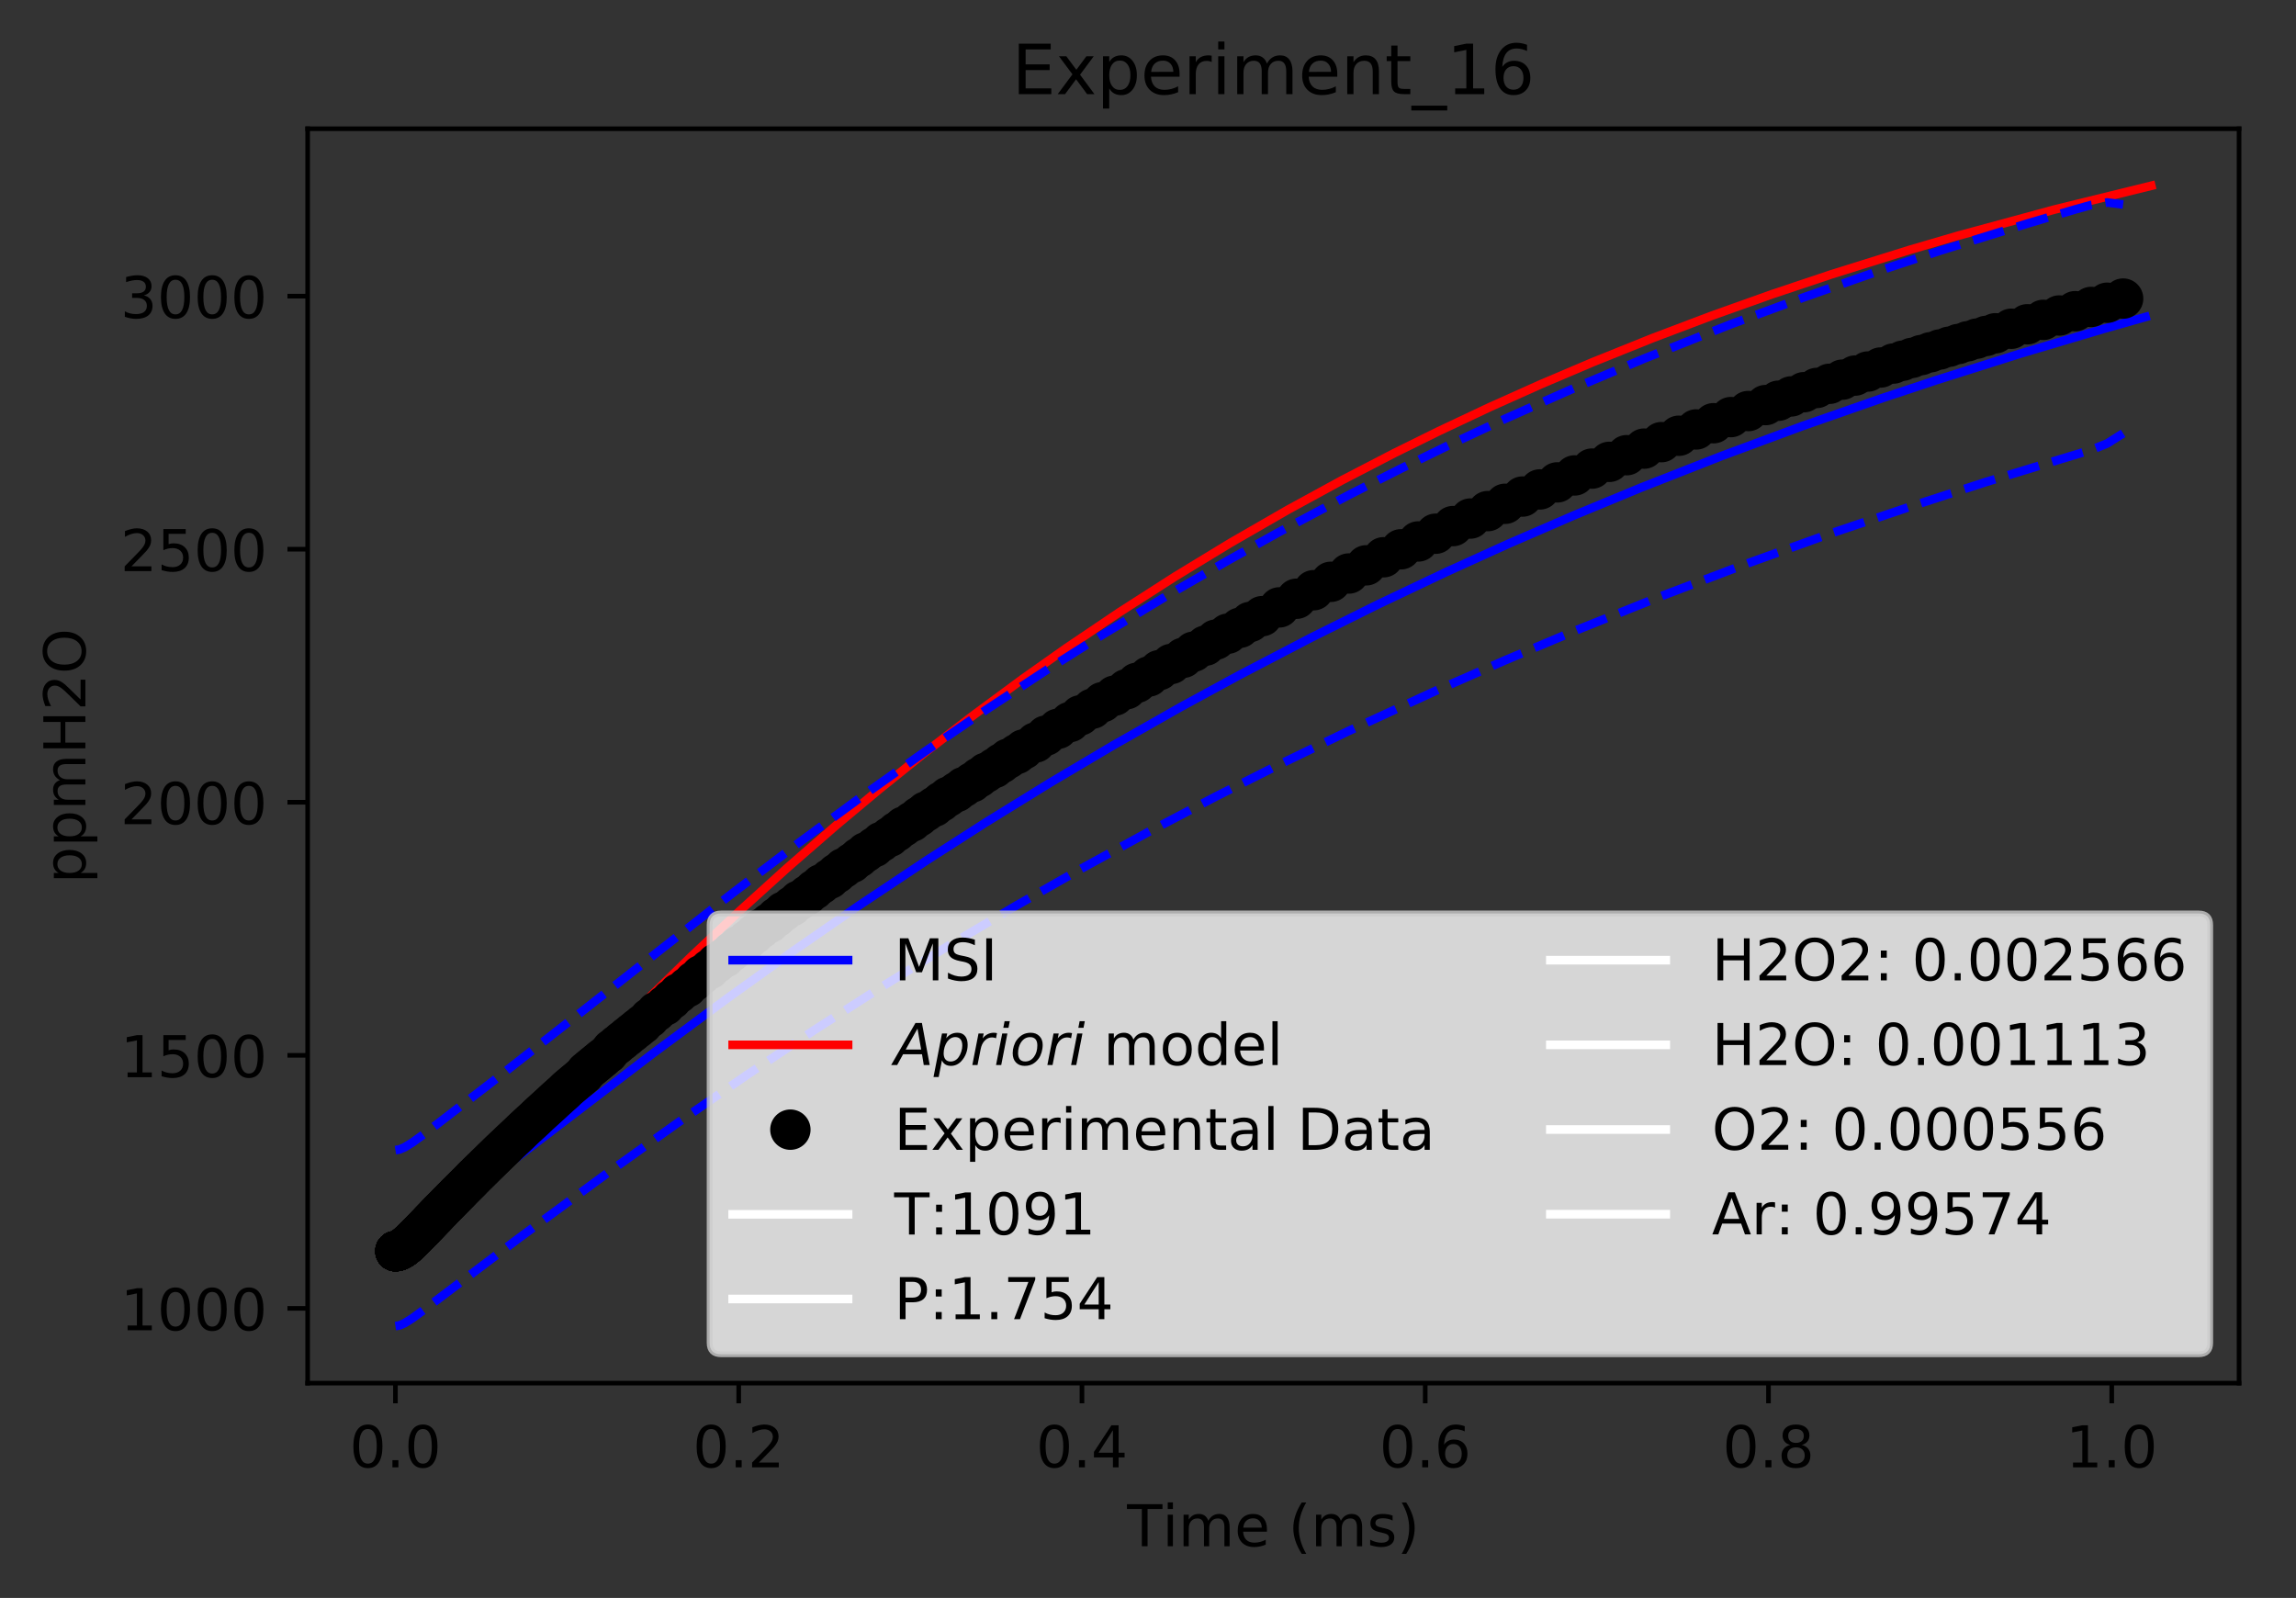 <?xml version="1.0" encoding="utf-8" standalone="no"?>
<!DOCTYPE svg PUBLIC "-//W3C//DTD SVG 1.1//EN"
  "http://www.w3.org/Graphics/SVG/1.1/DTD/svg11.dtd">
<!-- Created with matplotlib (http://matplotlib.org/) -->
<svg height="277pt" version="1.1" viewBox="0 0 398 277" width="398pt" xmlns="http://www.w3.org/2000/svg" xmlns:xlink="http://www.w3.org/1999/xlink">
 <rect x="0" y="0" width="398" height="277" fill="#333333" stroke="none"/>
 <defs>
  <style type="text/css">
*{stroke-linecap:butt;stroke-linejoin:round;}
  </style>
 </defs>
 <g id="figure_1">
  <g id="patch_1">
   <path d="M 0 277.314 
L 398.828 277.314 
L 398.828 0 
L 0 0 
z
" style="fill:none;"/>
  </g>
  <g id="axes_1">
   <g id="patch_2">
    <path d="M 53.328 239.758 
L 388.128 239.758 
L 388.128 22.318 
L 53.328 22.318 
z
" style="fill:none;"/>
   </g>
   <g id="matplotlib.axis_1">
    <g id="xtick_1">
     <g id="line2d_1">
      <defs>
       <path d="M 0 0 
L 0 3.5 
" id="m10574274b2" style="stroke:#000000;stroke-width:0.8;"/>
      </defs>
      <g>
       <use style="stroke:#000000;stroke-width:0.8;" x="68.546" xlink:href="#m10574274b2" y="239.758"/>
      </g>
     </g>
     <g id="text_1">
      <!-- 0.0 -->
      <defs>
       <path d="M 31.781 66.406 
Q 24.172 66.406 20.328 58.906 
Q 16.5 51.422 16.5 36.375 
Q 16.5 21.391 20.328 13.891 
Q 24.172 6.391 31.781 6.391 
Q 39.453 6.391 43.281 13.891 
Q 47.125 21.391 47.125 36.375 
Q 47.125 51.422 43.281 58.906 
Q 39.453 66.406 31.781 66.406 
z
M 31.781 74.219 
Q 44.047 74.219 50.516 64.516 
Q 56.984 54.828 56.984 36.375 
Q 56.984 17.969 50.516 8.266 
Q 44.047 -1.422 31.781 -1.422 
Q 19.531 -1.422 13.062 8.266 
Q 6.594 17.969 6.594 36.375 
Q 6.594 54.828 13.062 64.516 
Q 19.531 74.219 31.781 74.219 
z
" id="DejaVuSans-30"/>
       <path d="M 10.688 12.406 
L 21 12.406 
L 21 0 
L 10.688 0 
z
" id="DejaVuSans-2e"/>
      </defs>
      <g transform="translate(60.595 254.357)scale(0.1 -0.1)">
       <use xlink:href="#DejaVuSans-30"/>
       <use x="63.623" xlink:href="#DejaVuSans-2e"/>
       <use x="95.41" xlink:href="#DejaVuSans-30"/>
      </g>
     </g>
    </g>
    <g id="xtick_2">
     <g id="line2d_2">
      <g>
       <use style="stroke:#000000;stroke-width:0.8;" x="128.049" xlink:href="#m10574274b2" y="239.758"/>
      </g>
     </g>
     <g id="text_2">
      <!-- 0.2 -->
      <defs>
       <path d="M 19.188 8.297 
L 53.609 8.297 
L 53.609 0 
L 7.328 0 
L 7.328 8.297 
Q 12.938 14.109 22.625 23.891 
Q 32.328 33.688 34.812 36.531 
Q 39.547 41.844 41.422 45.531 
Q 43.312 49.219 43.312 52.781 
Q 43.312 58.594 39.234 62.25 
Q 35.156 65.922 28.609 65.922 
Q 23.969 65.922 18.812 64.312 
Q 13.672 62.703 7.812 59.422 
L 7.812 69.391 
Q 13.766 71.781 18.938 73 
Q 24.125 74.219 28.422 74.219 
Q 39.75 74.219 46.484 68.547 
Q 53.219 62.891 53.219 53.422 
Q 53.219 48.922 51.531 44.891 
Q 49.859 40.875 45.406 35.406 
Q 44.188 33.984 37.641 27.219 
Q 31.109 20.453 19.188 8.297 
z
" id="DejaVuSans-32"/>
      </defs>
      <g transform="translate(120.098 254.357)scale(0.1 -0.1)">
       <use xlink:href="#DejaVuSans-30"/>
       <use x="63.623" xlink:href="#DejaVuSans-2e"/>
       <use x="95.41" xlink:href="#DejaVuSans-32"/>
      </g>
     </g>
    </g>
    <g id="xtick_3">
     <g id="line2d_3">
      <g>
       <use style="stroke:#000000;stroke-width:0.8;" x="187.552" xlink:href="#m10574274b2" y="239.758"/>
      </g>
     </g>
     <g id="text_3">
      <!-- 0.4 -->
      <defs>
       <path d="M 37.797 64.312 
L 12.891 25.391 
L 37.797 25.391 
z
M 35.203 72.906 
L 47.609 72.906 
L 47.609 25.391 
L 58.016 25.391 
L 58.016 17.188 
L 47.609 17.188 
L 47.609 0 
L 37.797 0 
L 37.797 17.188 
L 4.891 17.188 
L 4.891 26.703 
z
" id="DejaVuSans-34"/>
      </defs>
      <g transform="translate(179.6 254.357)scale(0.1 -0.1)">
       <use xlink:href="#DejaVuSans-30"/>
       <use x="63.623" xlink:href="#DejaVuSans-2e"/>
       <use x="95.41" xlink:href="#DejaVuSans-34"/>
      </g>
     </g>
    </g>
    <g id="xtick_4">
     <g id="line2d_4">
      <g>
       <use style="stroke:#000000;stroke-width:0.8;" x="247.055" xlink:href="#m10574274b2" y="239.758"/>
      </g>
     </g>
     <g id="text_4">
      <!-- 0.6 -->
      <defs>
       <path d="M 33.016 40.375 
Q 26.375 40.375 22.484 35.828 
Q 18.609 31.297 18.609 23.391 
Q 18.609 15.531 22.484 10.953 
Q 26.375 6.391 33.016 6.391 
Q 39.656 6.391 43.531 10.953 
Q 47.406 15.531 47.406 23.391 
Q 47.406 31.297 43.531 35.828 
Q 39.656 40.375 33.016 40.375 
z
M 52.594 71.297 
L 52.594 62.312 
Q 48.875 64.062 45.094 64.984 
Q 41.312 65.922 37.594 65.922 
Q 27.828 65.922 22.672 59.328 
Q 17.531 52.734 16.797 39.406 
Q 19.672 43.656 24.016 45.922 
Q 28.375 48.188 33.594 48.188 
Q 44.578 48.188 50.953 41.516 
Q 57.328 34.859 57.328 23.391 
Q 57.328 12.156 50.688 5.359 
Q 44.047 -1.422 33.016 -1.422 
Q 20.359 -1.422 13.672 8.266 
Q 6.984 17.969 6.984 36.375 
Q 6.984 53.656 15.188 63.938 
Q 23.391 74.219 37.203 74.219 
Q 40.922 74.219 44.703 73.484 
Q 48.484 72.75 52.594 71.297 
z
" id="DejaVuSans-36"/>
      </defs>
      <g transform="translate(239.103 254.357)scale(0.1 -0.1)">
       <use xlink:href="#DejaVuSans-30"/>
       <use x="63.623" xlink:href="#DejaVuSans-2e"/>
       <use x="95.41" xlink:href="#DejaVuSans-36"/>
      </g>
     </g>
    </g>
    <g id="xtick_5">
     <g id="line2d_5">
      <g>
       <use style="stroke:#000000;stroke-width:0.8;" x="306.558" xlink:href="#m10574274b2" y="239.758"/>
      </g>
     </g>
     <g id="text_5">
      <!-- 0.8 -->
      <defs>
       <path d="M 31.781 34.625 
Q 24.75 34.625 20.719 30.859 
Q 16.703 27.094 16.703 20.516 
Q 16.703 13.922 20.719 10.156 
Q 24.75 6.391 31.781 6.391 
Q 38.812 6.391 42.859 10.172 
Q 46.922 13.969 46.922 20.516 
Q 46.922 27.094 42.891 30.859 
Q 38.875 34.625 31.781 34.625 
z
M 21.922 38.812 
Q 15.578 40.375 12.031 44.719 
Q 8.5 49.078 8.5 55.328 
Q 8.5 64.062 14.719 69.141 
Q 20.953 74.219 31.781 74.219 
Q 42.672 74.219 48.875 69.141 
Q 55.078 64.062 55.078 55.328 
Q 55.078 49.078 51.531 44.719 
Q 48 40.375 41.703 38.812 
Q 48.828 37.156 52.797 32.312 
Q 56.781 27.484 56.781 20.516 
Q 56.781 9.906 50.312 4.234 
Q 43.844 -1.422 31.781 -1.422 
Q 19.734 -1.422 13.25 4.234 
Q 6.781 9.906 6.781 20.516 
Q 6.781 27.484 10.781 32.312 
Q 14.797 37.156 21.922 38.812 
z
M 18.312 54.391 
Q 18.312 48.734 21.844 45.562 
Q 25.391 42.391 31.781 42.391 
Q 38.141 42.391 41.719 45.562 
Q 45.312 48.734 45.312 54.391 
Q 45.312 60.062 41.719 63.234 
Q 38.141 66.406 31.781 66.406 
Q 25.391 66.406 21.844 63.234 
Q 18.312 60.062 18.312 54.391 
z
" id="DejaVuSans-38"/>
      </defs>
      <g transform="translate(298.606 254.357)scale(0.1 -0.1)">
       <use xlink:href="#DejaVuSans-30"/>
       <use x="63.623" xlink:href="#DejaVuSans-2e"/>
       <use x="95.41" xlink:href="#DejaVuSans-38"/>
      </g>
     </g>
    </g>
    <g id="xtick_6">
     <g id="line2d_6">
      <g>
       <use style="stroke:#000000;stroke-width:0.8;" x="366.061" xlink:href="#m10574274b2" y="239.758"/>
      </g>
     </g>
     <g id="text_6">
      <!-- 1.0 -->
      <defs>
       <path d="M 12.406 8.297 
L 28.516 8.297 
L 28.516 63.922 
L 10.984 60.406 
L 10.984 69.391 
L 28.422 72.906 
L 38.281 72.906 
L 38.281 8.297 
L 54.391 8.297 
L 54.391 0 
L 12.406 0 
z
" id="DejaVuSans-31"/>
      </defs>
      <g transform="translate(358.109 254.357)scale(0.1 -0.1)">
       <use xlink:href="#DejaVuSans-31"/>
       <use x="63.623" xlink:href="#DejaVuSans-2e"/>
       <use x="95.41" xlink:href="#DejaVuSans-30"/>
      </g>
     </g>
    </g>
    <g id="text_7">
     <!-- Time (ms) -->
     <defs>
      <path d="M -0.297 72.906 
L 61.375 72.906 
L 61.375 64.594 
L 35.5 64.594 
L 35.5 0 
L 25.594 0 
L 25.594 64.594 
L -0.297 64.594 
z
" id="DejaVuSans-54"/>
      <path d="M 9.422 54.688 
L 18.406 54.688 
L 18.406 0 
L 9.422 0 
z
M 9.422 75.984 
L 18.406 75.984 
L 18.406 64.594 
L 9.422 64.594 
z
" id="DejaVuSans-69"/>
      <path d="M 52 44.188 
Q 55.375 50.25 60.062 53.125 
Q 64.75 56 71.094 56 
Q 79.641 56 84.281 50.016 
Q 88.922 44.047 88.922 33.016 
L 88.922 0 
L 79.891 0 
L 79.891 32.719 
Q 79.891 40.578 77.094 44.375 
Q 74.312 48.188 68.609 48.188 
Q 61.625 48.188 57.562 43.547 
Q 53.516 38.922 53.516 30.906 
L 53.516 0 
L 44.484 0 
L 44.484 32.719 
Q 44.484 40.625 41.703 44.406 
Q 38.922 48.188 33.109 48.188 
Q 26.219 48.188 22.156 43.531 
Q 18.109 38.875 18.109 30.906 
L 18.109 0 
L 9.078 0 
L 9.078 54.688 
L 18.109 54.688 
L 18.109 46.188 
Q 21.188 51.219 25.484 53.609 
Q 29.781 56 35.688 56 
Q 41.656 56 45.828 52.969 
Q 50 49.953 52 44.188 
z
" id="DejaVuSans-6d"/>
      <path d="M 56.203 29.594 
L 56.203 25.203 
L 14.891 25.203 
Q 15.484 15.922 20.484 11.062 
Q 25.484 6.203 34.422 6.203 
Q 39.594 6.203 44.453 7.469 
Q 49.312 8.734 54.109 11.281 
L 54.109 2.781 
Q 49.266 0.734 44.188 -0.344 
Q 39.109 -1.422 33.891 -1.422 
Q 20.797 -1.422 13.156 6.188 
Q 5.516 13.812 5.516 26.812 
Q 5.516 40.234 12.766 48.109 
Q 20.016 56 32.328 56 
Q 43.359 56 49.781 48.891 
Q 56.203 41.797 56.203 29.594 
z
M 47.219 32.234 
Q 47.125 39.594 43.094 43.984 
Q 39.062 48.391 32.422 48.391 
Q 24.906 48.391 20.391 44.141 
Q 15.875 39.891 15.188 32.172 
z
" id="DejaVuSans-65"/>
      <path id="DejaVuSans-20"/>
      <path d="M 31 75.875 
Q 24.469 64.656 21.281 53.656 
Q 18.109 42.672 18.109 31.391 
Q 18.109 20.125 21.312 9.062 
Q 24.516 -2 31 -13.188 
L 23.188 -13.188 
Q 15.875 -1.703 12.234 9.375 
Q 8.594 20.453 8.594 31.391 
Q 8.594 42.281 12.203 53.312 
Q 15.828 64.359 23.188 75.875 
z
" id="DejaVuSans-28"/>
      <path d="M 44.281 53.078 
L 44.281 44.578 
Q 40.484 46.531 36.375 47.5 
Q 32.281 48.484 27.875 48.484 
Q 21.188 48.484 17.844 46.438 
Q 14.5 44.391 14.5 40.281 
Q 14.5 37.156 16.891 35.375 
Q 19.281 33.594 26.516 31.984 
L 29.594 31.297 
Q 39.156 29.25 43.188 25.516 
Q 47.219 21.781 47.219 15.094 
Q 47.219 7.469 41.188 3.016 
Q 35.156 -1.422 24.609 -1.422 
Q 20.219 -1.422 15.453 -0.562 
Q 10.688 0.297 5.422 2 
L 5.422 11.281 
Q 10.406 8.688 15.234 7.391 
Q 20.062 6.109 24.812 6.109 
Q 31.156 6.109 34.562 8.281 
Q 37.984 10.453 37.984 14.406 
Q 37.984 18.062 35.516 20.016 
Q 33.062 21.969 24.703 23.781 
L 21.578 24.516 
Q 13.234 26.266 9.516 29.906 
Q 5.812 33.547 5.812 39.891 
Q 5.812 47.609 11.281 51.797 
Q 16.75 56 26.812 56 
Q 31.781 56 36.172 55.266 
Q 40.578 54.547 44.281 53.078 
z
" id="DejaVuSans-73"/>
      <path d="M 8.016 75.875 
L 15.828 75.875 
Q 23.141 64.359 26.781 53.312 
Q 30.422 42.281 30.422 31.391 
Q 30.422 20.453 26.781 9.375 
Q 23.141 -1.703 15.828 -13.188 
L 8.016 -13.188 
Q 14.5 -2 17.703 9.062 
Q 20.906 20.125 20.906 31.391 
Q 20.906 42.672 17.703 53.656 
Q 14.5 64.656 8.016 75.875 
z
" id="DejaVuSans-29"/>
     </defs>
     <g transform="translate(195.375 268.035)scale(0.1 -0.1)">
      <use xlink:href="#DejaVuSans-54"/>
      <use x="61.037" xlink:href="#DejaVuSans-69"/>
      <use x="88.82" xlink:href="#DejaVuSans-6d"/>
      <use x="186.232" xlink:href="#DejaVuSans-65"/>
      <use x="247.756" xlink:href="#DejaVuSans-20"/>
      <use x="279.543" xlink:href="#DejaVuSans-28"/>
      <use x="318.557" xlink:href="#DejaVuSans-6d"/>
      <use x="415.969" xlink:href="#DejaVuSans-73"/>
      <use x="468.068" xlink:href="#DejaVuSans-29"/>
     </g>
    </g>
   </g>
   <g id="matplotlib.axis_2">
    <g id="ytick_1">
     <g id="line2d_7">
      <defs>
       <path d="M 0 0 
L -3.5 0 
" id="m0a4b466390" style="stroke:#000000;stroke-width:0.8;"/>
      </defs>
      <g>
       <use style="stroke:#000000;stroke-width:0.8;" x="53.328" xlink:href="#m0a4b466390" y="226.8"/>
      </g>
     </g>
     <g id="text_8">
      <!-- 1000 -->
      <g transform="translate(20.878 230.599)scale(0.1 -0.1)">
       <use xlink:href="#DejaVuSans-31"/>
       <use x="63.623" xlink:href="#DejaVuSans-30"/>
       <use x="127.246" xlink:href="#DejaVuSans-30"/>
       <use x="190.869" xlink:href="#DejaVuSans-30"/>
      </g>
     </g>
    </g>
    <g id="ytick_2">
     <g id="line2d_8">
      <g>
       <use style="stroke:#000000;stroke-width:0.8;" x="53.328" xlink:href="#m0a4b466390" y="182.934"/>
      </g>
     </g>
     <g id="text_9">
      <!-- 1500 -->
      <defs>
       <path d="M 10.797 72.906 
L 49.516 72.906 
L 49.516 64.594 
L 19.828 64.594 
L 19.828 46.734 
Q 21.969 47.469 24.109 47.828 
Q 26.266 48.188 28.422 48.188 
Q 40.625 48.188 47.75 41.5 
Q 54.891 34.812 54.891 23.391 
Q 54.891 11.625 47.562 5.094 
Q 40.234 -1.422 26.906 -1.422 
Q 22.312 -1.422 17.547 -0.641 
Q 12.797 0.141 7.719 1.703 
L 7.719 11.625 
Q 12.109 9.234 16.797 8.062 
Q 21.484 6.891 26.703 6.891 
Q 35.156 6.891 40.078 11.328 
Q 45.016 15.766 45.016 23.391 
Q 45.016 31 40.078 35.438 
Q 35.156 39.891 26.703 39.891 
Q 22.75 39.891 18.812 39.016 
Q 14.891 38.141 10.797 36.281 
z
" id="DejaVuSans-35"/>
      </defs>
      <g transform="translate(20.878 186.733)scale(0.1 -0.1)">
       <use xlink:href="#DejaVuSans-31"/>
       <use x="63.623" xlink:href="#DejaVuSans-35"/>
       <use x="127.246" xlink:href="#DejaVuSans-30"/>
       <use x="190.869" xlink:href="#DejaVuSans-30"/>
      </g>
     </g>
    </g>
    <g id="ytick_3">
     <g id="line2d_9">
      <g>
       <use style="stroke:#000000;stroke-width:0.8;" x="53.328" xlink:href="#m0a4b466390" y="139.068"/>
      </g>
     </g>
     <g id="text_10">
      <!-- 2000 -->
      <g transform="translate(20.878 142.867)scale(0.1 -0.1)">
       <use xlink:href="#DejaVuSans-32"/>
       <use x="63.623" xlink:href="#DejaVuSans-30"/>
       <use x="127.246" xlink:href="#DejaVuSans-30"/>
       <use x="190.869" xlink:href="#DejaVuSans-30"/>
      </g>
     </g>
    </g>
    <g id="ytick_4">
     <g id="line2d_10">
      <g>
       <use style="stroke:#000000;stroke-width:0.8;" x="53.328" xlink:href="#m0a4b466390" y="95.202"/>
      </g>
     </g>
     <g id="text_11">
      <!-- 2500 -->
      <g transform="translate(20.878 99.001)scale(0.1 -0.1)">
       <use xlink:href="#DejaVuSans-32"/>
       <use x="63.623" xlink:href="#DejaVuSans-35"/>
       <use x="127.246" xlink:href="#DejaVuSans-30"/>
       <use x="190.869" xlink:href="#DejaVuSans-30"/>
      </g>
     </g>
    </g>
    <g id="ytick_5">
     <g id="line2d_11">
      <g>
       <use style="stroke:#000000;stroke-width:0.8;" x="53.328" xlink:href="#m0a4b466390" y="51.336"/>
      </g>
     </g>
     <g id="text_12">
      <!-- 3000 -->
      <defs>
       <path d="M 40.578 39.312 
Q 47.656 37.797 51.625 33 
Q 55.609 28.219 55.609 21.188 
Q 55.609 10.406 48.188 4.484 
Q 40.766 -1.422 27.094 -1.422 
Q 22.516 -1.422 17.656 -0.516 
Q 12.797 0.391 7.625 2.203 
L 7.625 11.719 
Q 11.719 9.328 16.594 8.109 
Q 21.484 6.891 26.812 6.891 
Q 36.078 6.891 40.938 10.547 
Q 45.797 14.203 45.797 21.188 
Q 45.797 27.641 41.281 31.266 
Q 36.766 34.906 28.719 34.906 
L 20.219 34.906 
L 20.219 43.016 
L 29.109 43.016 
Q 36.375 43.016 40.234 45.922 
Q 44.094 48.828 44.094 54.297 
Q 44.094 59.906 40.109 62.906 
Q 36.141 65.922 28.719 65.922 
Q 24.656 65.922 20.016 65.031 
Q 15.375 64.156 9.812 62.312 
L 9.812 71.094 
Q 15.438 72.656 20.344 73.438 
Q 25.25 74.219 29.594 74.219 
Q 40.828 74.219 47.359 69.109 
Q 53.906 64.016 53.906 55.328 
Q 53.906 49.266 50.438 45.094 
Q 46.969 40.922 40.578 39.312 
z
" id="DejaVuSans-33"/>
      </defs>
      <g transform="translate(20.878 55.135)scale(0.1 -0.1)">
       <use xlink:href="#DejaVuSans-33"/>
       <use x="63.623" xlink:href="#DejaVuSans-30"/>
       <use x="127.246" xlink:href="#DejaVuSans-30"/>
       <use x="190.869" xlink:href="#DejaVuSans-30"/>
      </g>
     </g>
    </g>
    <g id="text_13">
     <!-- ppmH2O -->
     <defs>
      <path d="M 18.109 8.203 
L 18.109 -20.797 
L 9.078 -20.797 
L 9.078 54.688 
L 18.109 54.688 
L 18.109 46.391 
Q 20.953 51.266 25.266 53.625 
Q 29.594 56 35.594 56 
Q 45.562 56 51.781 48.094 
Q 58.016 40.188 58.016 27.297 
Q 58.016 14.406 51.781 6.484 
Q 45.562 -1.422 35.594 -1.422 
Q 29.594 -1.422 25.266 0.953 
Q 20.953 3.328 18.109 8.203 
z
M 48.688 27.297 
Q 48.688 37.203 44.609 42.844 
Q 40.531 48.484 33.406 48.484 
Q 26.266 48.484 22.188 42.844 
Q 18.109 37.203 18.109 27.297 
Q 18.109 17.391 22.188 11.75 
Q 26.266 6.109 33.406 6.109 
Q 40.531 6.109 44.609 11.75 
Q 48.688 17.391 48.688 27.297 
z
" id="DejaVuSans-70"/>
      <path d="M 9.812 72.906 
L 19.672 72.906 
L 19.672 43.016 
L 55.516 43.016 
L 55.516 72.906 
L 65.375 72.906 
L 65.375 0 
L 55.516 0 
L 55.516 34.719 
L 19.672 34.719 
L 19.672 0 
L 9.812 0 
z
" id="DejaVuSans-48"/>
      <path d="M 39.406 66.219 
Q 28.656 66.219 22.328 58.203 
Q 16.016 50.203 16.016 36.375 
Q 16.016 22.609 22.328 14.594 
Q 28.656 6.594 39.406 6.594 
Q 50.141 6.594 56.422 14.594 
Q 62.703 22.609 62.703 36.375 
Q 62.703 50.203 56.422 58.203 
Q 50.141 66.219 39.406 66.219 
z
M 39.406 74.219 
Q 54.734 74.219 63.906 63.938 
Q 73.094 53.656 73.094 36.375 
Q 73.094 19.141 63.906 8.859 
Q 54.734 -1.422 39.406 -1.422 
Q 24.031 -1.422 14.812 8.828 
Q 5.609 19.094 5.609 36.375 
Q 5.609 53.656 14.812 63.938 
Q 24.031 74.219 39.406 74.219 
z
" id="DejaVuSans-4f"/>
     </defs>
     <g transform="translate(14.798 153.134)rotate(-90)scale(0.1 -0.1)">
      <use xlink:href="#DejaVuSans-70"/>
      <use x="63.477" xlink:href="#DejaVuSans-70"/>
      <use x="126.953" xlink:href="#DejaVuSans-6d"/>
      <use x="224.365" xlink:href="#DejaVuSans-48"/>
      <use x="299.561" xlink:href="#DejaVuSans-32"/>
      <use x="363.184" xlink:href="#DejaVuSans-4f"/>
     </g>
    </g>
   </g>
   <g id="line2d_12">
    <path clip-path="url(#pbee28ed847)" d="M 68.546 215.794 
L 69.17 215.698 
L 70.069 215.322 
L 71.442 214.468 
L 74.158 212.453 
L 113.153 182.629 
L 126.1 173.041 
L 137.62 164.777 
L 149.141 156.8 
L 160.662 149.123 
L 170.743 142.655 
L 182.043 135.679 
L 193.034 129.167 
L 204.704 122.541 
L 214.818 117.033 
L 227.264 110.544 
L 238.9 104.758 
L 250.682 99.165 
L 261.373 94.313 
L 272.914 89.307 
L 284.55 84.492 
L 298.464 79.03 
L 312.379 73.876 
L 326.294 69.013 
L 335.571 65.927 
L 350.107 61.329 
L 364.642 57.009 
L 371.91 54.949 
L 371.91 54.949 
" style="fill:none;stroke:#0000ff;stroke-linecap:square;stroke-width:1.5;"/>
   </g>
   <g id="line2d_13">
    <path clip-path="url(#pbee28ed847)" d="M 68.546 216.884 
L 69.266 216.779 
L 70.097 216.443 
L 71.144 215.787 
L 72.622 214.571 
L 74.773 212.474 
L 78.887 208.079 
L 92.061 193.906 
L 102.024 183.514 
L 111.419 174.018 
L 119.804 165.832 
L 128.189 157.937 
L 136.575 150.344 
L 144.96 143.053 
L 152.315 136.905 
L 160.22 130.547 
L 168.125 124.444 
L 177.349 117.635 
L 184.827 112.355 
L 194.101 106.096 
L 203.711 99.934 
L 213.32 94.089 
L 223.323 88.326 
L 232.7 83.209 
L 241.661 78.566 
L 249.363 74.76 
L 258.245 70.573 
L 267.128 66.595 
L 276.01 62.816 
L 286.39 58.64 
L 296.77 54.71 
L 307.15 51.012 
L 317.529 47.534 
L 331.084 43.301 
L 339.45 40.854 
L 356.18 36.312 
L 372.91 32.202 
L 372.91 32.202 
" style="fill:none;stroke:#ff0000;stroke-linecap:square;stroke-width:1.5;"/>
   </g>
   <g id="line2d_14">
    <defs>
     <path d="M 0 3 
C 0.796 3 1.559 2.684 2.121 2.121 
C 2.684 1.559 3 0.796 3 0 
C 3 -0.796 2.684 -1.559 2.121 -2.121 
C 1.559 -2.684 0.796 -3 0 -3 
C -0.796 -3 -1.559 -2.684 -2.121 -2.121 
C -2.684 -1.559 -3 -0.796 -3 0 
C -3 0.796 -2.684 1.559 -2.121 2.121 
C -1.559 2.684 -0.796 3 0 3 
z
" id="m7cc33b49b1" style="stroke:#000000;"/>
    </defs>
    <g clip-path="url(#pbee28ed847)">
     <use style="stroke:#000000;" x="68.546" xlink:href="#m7cc33b49b1" y="216.884"/>
     <use style="stroke:#000000;" x="68.546" xlink:href="#m7cc33b49b1" y="216.884"/>
     <use style="stroke:#000000;" x="68.546" xlink:href="#m7cc33b49b1" y="216.884"/>
     <use style="stroke:#000000;" x="68.546" xlink:href="#m7cc33b49b1" y="216.884"/>
     <use style="stroke:#000000;" x="68.546" xlink:href="#m7cc33b49b1" y="216.884"/>
     <use style="stroke:#000000;" x="68.546" xlink:href="#m7cc33b49b1" y="216.884"/>
     <use style="stroke:#000000;" x="68.547" xlink:href="#m7cc33b49b1" y="216.884"/>
     <use style="stroke:#000000;" x="68.547" xlink:href="#m7cc33b49b1" y="216.884"/>
     <use style="stroke:#000000;" x="68.547" xlink:href="#m7cc33b49b1" y="216.884"/>
     <use style="stroke:#000000;" x="68.547" xlink:href="#m7cc33b49b1" y="216.884"/>
     <use style="stroke:#000000;" x="68.548" xlink:href="#m7cc33b49b1" y="216.884"/>
     <use style="stroke:#000000;" x="68.55" xlink:href="#m7cc33b49b1" y="216.884"/>
     <use style="stroke:#000000;" x="68.551" xlink:href="#m7cc33b49b1" y="216.884"/>
     <use style="stroke:#000000;" x="68.552" xlink:href="#m7cc33b49b1" y="216.884"/>
     <use style="stroke:#000000;" x="68.553" xlink:href="#m7cc33b49b1" y="216.884"/>
     <use style="stroke:#000000;" x="68.554" xlink:href="#m7cc33b49b1" y="216.884"/>
     <use style="stroke:#000000;" x="68.555" xlink:href="#m7cc33b49b1" y="216.884"/>
     <use style="stroke:#000000;" x="68.557" xlink:href="#m7cc33b49b1" y="216.884"/>
     <use style="stroke:#000000;" x="68.559" xlink:href="#m7cc33b49b1" y="216.884"/>
     <use style="stroke:#000000;" x="68.561" xlink:href="#m7cc33b49b1" y="216.884"/>
     <use style="stroke:#000000;" x="68.563" xlink:href="#m7cc33b49b1" y="216.884"/>
     <use style="stroke:#000000;" x="68.565" xlink:href="#m7cc33b49b1" y="216.884"/>
     <use style="stroke:#000000;" x="68.569" xlink:href="#m7cc33b49b1" y="216.884"/>
     <use style="stroke:#000000;" x="68.575" xlink:href="#m7cc33b49b1" y="216.884"/>
     <use style="stroke:#000000;" x="68.582" xlink:href="#m7cc33b49b1" y="216.884"/>
     <use style="stroke:#000000;" x="68.588" xlink:href="#m7cc33b49b1" y="216.883"/>
     <use style="stroke:#000000;" x="68.595" xlink:href="#m7cc33b49b1" y="216.883"/>
     <use style="stroke:#000000;" x="68.605" xlink:href="#m7cc33b49b1" y="216.883"/>
     <use style="stroke:#000000;" x="68.615" xlink:href="#m7cc33b49b1" y="216.882"/>
     <use style="stroke:#000000;" x="68.625" xlink:href="#m7cc33b49b1" y="216.881"/>
     <use style="stroke:#000000;" x="68.635" xlink:href="#m7cc33b49b1" y="216.88"/>
     <use style="stroke:#000000;" x="68.645" xlink:href="#m7cc33b49b1" y="216.879"/>
     <use style="stroke:#000000;" x="68.655" xlink:href="#m7cc33b49b1" y="216.878"/>
     <use style="stroke:#000000;" x="68.665" xlink:href="#m7cc33b49b1" y="216.878"/>
     <use style="stroke:#000000;" x="68.681" xlink:href="#m7cc33b49b1" y="216.876"/>
     <use style="stroke:#000000;" x="68.705" xlink:href="#m7cc33b49b1" y="216.873"/>
     <use style="stroke:#000000;" x="68.73" xlink:href="#m7cc33b49b1" y="216.87"/>
     <use style="stroke:#000000;" x="68.755" xlink:href="#m7cc33b49b1" y="216.866"/>
     <use style="stroke:#000000;" x="68.779" xlink:href="#m7cc33b49b1" y="216.862"/>
     <use style="stroke:#000000;" x="68.804" xlink:href="#m7cc33b49b1" y="216.856"/>
     <use style="stroke:#000000;" x="68.828" xlink:href="#m7cc33b49b1" y="216.851"/>
     <use style="stroke:#000000;" x="68.853" xlink:href="#m7cc33b49b1" y="216.846"/>
     <use style="stroke:#000000;" x="68.877" xlink:href="#m7cc33b49b1" y="216.84"/>
     <use style="stroke:#000000;" x="68.9" xlink:href="#m7cc33b49b1" y="216.833"/>
     <use style="stroke:#000000;" x="68.93" xlink:href="#m7cc33b49b1" y="216.825"/>
     <use style="stroke:#000000;" x="68.96" xlink:href="#m7cc33b49b1" y="216.816"/>
     <use style="stroke:#000000;" x="68.99" xlink:href="#m7cc33b49b1" y="216.806"/>
     <use style="stroke:#000000;" x="69.019" xlink:href="#m7cc33b49b1" y="216.797"/>
     <use style="stroke:#000000;" x="69.049" xlink:href="#m7cc33b49b1" y="216.786"/>
     <use style="stroke:#000000;" x="69.079" xlink:href="#m7cc33b49b1" y="216.776"/>
     <use style="stroke:#000000;" x="69.123" xlink:href="#m7cc33b49b1" y="216.758"/>
     <use style="stroke:#000000;" x="69.168" xlink:href="#m7cc33b49b1" y="216.739"/>
     <use style="stroke:#000000;" x="69.213" xlink:href="#m7cc33b49b1" y="216.719"/>
     <use style="stroke:#000000;" x="69.26" xlink:href="#m7cc33b49b1" y="216.698"/>
     <use style="stroke:#000000;" x="69.305" xlink:href="#m7cc33b49b1" y="216.676"/>
     <use style="stroke:#000000;" x="69.35" xlink:href="#m7cc33b49b1" y="216.652"/>
     <use style="stroke:#000000;" x="69.394" xlink:href="#m7cc33b49b1" y="216.628"/>
     <use style="stroke:#000000;" x="69.442" xlink:href="#m7cc33b49b1" y="216.604"/>
     <use style="stroke:#000000;" x="69.486" xlink:href="#m7cc33b49b1" y="216.577"/>
     <use style="stroke:#000000;" x="69.531" xlink:href="#m7cc33b49b1" y="216.551"/>
     <use style="stroke:#000000;" x="69.576" xlink:href="#m7cc33b49b1" y="216.524"/>
     <use style="stroke:#000000;" x="69.623" xlink:href="#m7cc33b49b1" y="216.495"/>
     <use style="stroke:#000000;" x="69.668" xlink:href="#m7cc33b49b1" y="216.466"/>
     <use style="stroke:#000000;" x="69.713" xlink:href="#m7cc33b49b1" y="216.436"/>
     <use style="stroke:#000000;" x="69.757" xlink:href="#m7cc33b49b1" y="216.406"/>
     <use style="stroke:#000000;" x="69.805" xlink:href="#m7cc33b49b1" y="216.375"/>
     <use style="stroke:#000000;" x="69.849" xlink:href="#m7cc33b49b1" y="216.343"/>
     <use style="stroke:#000000;" x="69.894" xlink:href="#m7cc33b49b1" y="216.311"/>
     <use style="stroke:#000000;" x="69.939" xlink:href="#m7cc33b49b1" y="216.278"/>
     <use style="stroke:#000000;" x="69.986" xlink:href="#m7cc33b49b1" y="216.245"/>
     <use style="stroke:#000000;" x="70.031" xlink:href="#m7cc33b49b1" y="216.211"/>
     <use style="stroke:#000000;" x="70.076" xlink:href="#m7cc33b49b1" y="216.176"/>
     <use style="stroke:#000000;" x="70.12" xlink:href="#m7cc33b49b1" y="216.141"/>
     <use style="stroke:#000000;" x="70.168" xlink:href="#m7cc33b49b1" y="216.105"/>
     <use style="stroke:#000000;" x="70.212" xlink:href="#m7cc33b49b1" y="216.07"/>
     <use style="stroke:#000000;" x="70.257" xlink:href="#m7cc33b49b1" y="216.033"/>
     <use style="stroke:#000000;" x="70.302" xlink:href="#m7cc33b49b1" y="215.996"/>
     <use style="stroke:#000000;" x="70.349" xlink:href="#m7cc33b49b1" y="215.958"/>
     <use style="stroke:#000000;" x="70.394" xlink:href="#m7cc33b49b1" y="215.92"/>
     <use style="stroke:#000000;" x="70.438" xlink:href="#m7cc33b49b1" y="215.883"/>
     <use style="stroke:#000000;" x="70.483" xlink:href="#m7cc33b49b1" y="215.844"/>
     <use style="stroke:#000000;" x="70.531" xlink:href="#m7cc33b49b1" y="215.805"/>
     <use style="stroke:#000000;" x="70.575" xlink:href="#m7cc33b49b1" y="215.766"/>
     <use style="stroke:#000000;" x="70.62" xlink:href="#m7cc33b49b1" y="215.726"/>
     <use style="stroke:#000000;" x="70.665" xlink:href="#m7cc33b49b1" y="215.686"/>
     <use style="stroke:#000000;" x="70.712" xlink:href="#m7cc33b49b1" y="215.646"/>
     <use style="stroke:#000000;" x="70.757" xlink:href="#m7cc33b49b1" y="215.605"/>
     <use style="stroke:#000000;" x="70.825" xlink:href="#m7cc33b49b1" y="215.544"/>
     <use style="stroke:#000000;" x="70.894" xlink:href="#m7cc33b49b1" y="215.482"/>
     <use style="stroke:#000000;" x="70.962" xlink:href="#m7cc33b49b1" y="215.419"/>
     <use style="stroke:#000000;" x="71.031" xlink:href="#m7cc33b49b1" y="215.355"/>
     <use style="stroke:#000000;" x="71.099" xlink:href="#m7cc33b49b1" y="215.291"/>
     <use style="stroke:#000000;" x="71.167" xlink:href="#m7cc33b49b1" y="215.227"/>
     <use style="stroke:#000000;" x="71.236" xlink:href="#m7cc33b49b1" y="215.162"/>
     <use style="stroke:#000000;" x="71.304" xlink:href="#m7cc33b49b1" y="215.097"/>
     <use style="stroke:#000000;" x="71.37" xlink:href="#m7cc33b49b1" y="215.032"/>
     <use style="stroke:#000000;" x="71.438" xlink:href="#m7cc33b49b1" y="214.966"/>
     <use style="stroke:#000000;" x="71.507" xlink:href="#m7cc33b49b1" y="214.899"/>
     <use style="stroke:#000000;" x="71.581" xlink:href="#m7cc33b49b1" y="214.832"/>
     <use style="stroke:#000000;" x="71.64" xlink:href="#m7cc33b49b1" y="214.766"/>
     <use style="stroke:#000000;" x="71.7" xlink:href="#m7cc33b49b1" y="214.698"/>
     <use style="stroke:#000000;" x="71.789" xlink:href="#m7cc33b49b1" y="214.631"/>
     <use style="stroke:#000000;" x="71.849" xlink:href="#m7cc33b49b1" y="214.563"/>
     <use style="stroke:#000000;" x="71.908" xlink:href="#m7cc33b49b1" y="214.495"/>
     <use style="stroke:#000000;" x="71.997" xlink:href="#m7cc33b49b1" y="214.426"/>
     <use style="stroke:#000000;" x="72.057" xlink:href="#m7cc33b49b1" y="214.358"/>
     <use style="stroke:#000000;" x="72.116" xlink:href="#m7cc33b49b1" y="214.289"/>
     <use style="stroke:#000000;" x="72.176" xlink:href="#m7cc33b49b1" y="214.22"/>
     <use style="stroke:#000000;" x="72.265" xlink:href="#m7cc33b49b1" y="214.152"/>
     <use style="stroke:#000000;" x="72.325" xlink:href="#m7cc33b49b1" y="214.082"/>
     <use style="stroke:#000000;" x="72.384" xlink:href="#m7cc33b49b1" y="214.013"/>
     <use style="stroke:#000000;" x="72.473" xlink:href="#m7cc33b49b1" y="213.943"/>
     <use style="stroke:#000000;" x="72.533" xlink:href="#m7cc33b49b1" y="213.874"/>
     <use style="stroke:#000000;" x="72.593" xlink:href="#m7cc33b49b1" y="213.803"/>
     <use style="stroke:#000000;" x="72.682" xlink:href="#m7cc33b49b1" y="213.734"/>
     <use style="stroke:#000000;" x="72.741" xlink:href="#m7cc33b49b1" y="213.664"/>
     <use style="stroke:#000000;" x="72.801" xlink:href="#m7cc33b49b1" y="213.594"/>
     <use style="stroke:#000000;" x="72.86" xlink:href="#m7cc33b49b1" y="213.524"/>
     <use style="stroke:#000000;" x="72.95" xlink:href="#m7cc33b49b1" y="213.453"/>
     <use style="stroke:#000000;" x="73.009" xlink:href="#m7cc33b49b1" y="213.383"/>
     <use style="stroke:#000000;" x="73.069" xlink:href="#m7cc33b49b1" y="213.312"/>
     <use style="stroke:#000000;" x="73.158" xlink:href="#m7cc33b49b1" y="213.242"/>
     <use style="stroke:#000000;" x="73.217" xlink:href="#m7cc33b49b1" y="213.171"/>
     <use style="stroke:#000000;" x="73.277" xlink:href="#m7cc33b49b1" y="213.101"/>
     <use style="stroke:#000000;" x="73.366" xlink:href="#m7cc33b49b1" y="213.03"/>
     <use style="stroke:#000000;" x="73.426" xlink:href="#m7cc33b49b1" y="212.959"/>
     <use style="stroke:#000000;" x="73.515" xlink:href="#m7cc33b49b1" y="212.852"/>
     <use style="stroke:#000000;" x="73.634" xlink:href="#m7cc33b49b1" y="212.745"/>
     <use style="stroke:#000000;" x="73.723" xlink:href="#m7cc33b49b1" y="212.638"/>
     <use style="stroke:#000000;" x="73.842" xlink:href="#m7cc33b49b1" y="212.531"/>
     <use style="stroke:#000000;" x="73.931" xlink:href="#m7cc33b49b1" y="212.424"/>
     <use style="stroke:#000000;" x="74.05" xlink:href="#m7cc33b49b1" y="212.317"/>
     <use style="stroke:#000000;" x="74.14" xlink:href="#m7cc33b49b1" y="212.21"/>
     <use style="stroke:#000000;" x="74.259" xlink:href="#m7cc33b49b1" y="212.103"/>
     <use style="stroke:#000000;" x="74.348" xlink:href="#m7cc33b49b1" y="211.996"/>
     <use style="stroke:#000000;" x="74.437" xlink:href="#m7cc33b49b1" y="211.888"/>
     <use style="stroke:#000000;" x="74.556" xlink:href="#m7cc33b49b1" y="211.781"/>
     <use style="stroke:#000000;" x="74.645" xlink:href="#m7cc33b49b1" y="211.674"/>
     <use style="stroke:#000000;" x="74.764" xlink:href="#m7cc33b49b1" y="211.567"/>
     <use style="stroke:#000000;" x="74.854" xlink:href="#m7cc33b49b1" y="211.46"/>
     <use style="stroke:#000000;" x="74.973" xlink:href="#m7cc33b49b1" y="211.353"/>
     <use style="stroke:#000000;" x="75.062" xlink:href="#m7cc33b49b1" y="211.246"/>
     <use style="stroke:#000000;" x="75.181" xlink:href="#m7cc33b49b1" y="211.139"/>
     <use style="stroke:#000000;" x="75.27" xlink:href="#m7cc33b49b1" y="211.032"/>
     <use style="stroke:#000000;" x="75.389" xlink:href="#m7cc33b49b1" y="210.925"/>
     <use style="stroke:#000000;" x="75.478" xlink:href="#m7cc33b49b1" y="210.818"/>
     <use style="stroke:#000000;" x="75.597" xlink:href="#m7cc33b49b1" y="210.712"/>
     <use style="stroke:#000000;" x="75.687" xlink:href="#m7cc33b49b1" y="210.605"/>
     <use style="stroke:#000000;" x="75.776" xlink:href="#m7cc33b49b1" y="210.498"/>
     <use style="stroke:#000000;" x="75.895" xlink:href="#m7cc33b49b1" y="210.391"/>
     <use style="stroke:#000000;" x="75.984" xlink:href="#m7cc33b49b1" y="210.284"/>
     <use style="stroke:#000000;" x="76.103" xlink:href="#m7cc33b49b1" y="210.178"/>
     <use style="stroke:#000000;" x="76.192" xlink:href="#m7cc33b49b1" y="210.071"/>
     <use style="stroke:#000000;" x="76.311" xlink:href="#m7cc33b49b1" y="209.965"/>
     <use style="stroke:#000000;" x="76.401" xlink:href="#m7cc33b49b1" y="209.859"/>
     <use style="stroke:#000000;" x="76.52" xlink:href="#m7cc33b49b1" y="209.753"/>
     <use style="stroke:#000000;" x="76.668" xlink:href="#m7cc33b49b1" y="209.593"/>
     <use style="stroke:#000000;" x="76.817" xlink:href="#m7cc33b49b1" y="209.433"/>
     <use style="stroke:#000000;" x="76.966" xlink:href="#m7cc33b49b1" y="209.275"/>
     <use style="stroke:#000000;" x="77.144" xlink:href="#m7cc33b49b1" y="209.116"/>
     <use style="stroke:#000000;" x="77.293" xlink:href="#m7cc33b49b1" y="208.957"/>
     <use style="stroke:#000000;" x="77.442" xlink:href="#m7cc33b49b1" y="208.798"/>
     <use style="stroke:#000000;" x="77.591" xlink:href="#m7cc33b49b1" y="208.639"/>
     <use style="stroke:#000000;" x="77.739" xlink:href="#m7cc33b49b1" y="208.482"/>
     <use style="stroke:#000000;" x="77.918" xlink:href="#m7cc33b49b1" y="208.323"/>
     <use style="stroke:#000000;" x="78.067" xlink:href="#m7cc33b49b1" y="208.165"/>
     <use style="stroke:#000000;" x="78.216" xlink:href="#m7cc33b49b1" y="208.007"/>
     <use style="stroke:#000000;" x="78.364" xlink:href="#m7cc33b49b1" y="207.849"/>
     <use style="stroke:#000000;" x="78.513" xlink:href="#m7cc33b49b1" y="207.692"/>
     <use style="stroke:#000000;" x="78.692" xlink:href="#m7cc33b49b1" y="207.534"/>
     <use style="stroke:#000000;" x="78.84" xlink:href="#m7cc33b49b1" y="207.377"/>
     <use style="stroke:#000000;" x="78.989" xlink:href="#m7cc33b49b1" y="207.22"/>
     <use style="stroke:#000000;" x="79.138" xlink:href="#m7cc33b49b1" y="207.063"/>
     <use style="stroke:#000000;" x="79.287" xlink:href="#m7cc33b49b1" y="206.907"/>
     <use style="stroke:#000000;" x="79.465" xlink:href="#m7cc33b49b1" y="206.75"/>
     <use style="stroke:#000000;" x="79.614" xlink:href="#m7cc33b49b1" y="206.594"/>
     <use style="stroke:#000000;" x="79.763" xlink:href="#m7cc33b49b1" y="206.437"/>
     <use style="stroke:#000000;" x="80.001" xlink:href="#m7cc33b49b1" y="206.199"/>
     <use style="stroke:#000000;" x="80.239" xlink:href="#m7cc33b49b1" y="205.961"/>
     <use style="stroke:#000000;" x="80.477" xlink:href="#m7cc33b49b1" y="205.723"/>
     <use style="stroke:#000000;" x="80.715" xlink:href="#m7cc33b49b1" y="205.486"/>
     <use style="stroke:#000000;" x="80.953" xlink:href="#m7cc33b49b1" y="205.249"/>
     <use style="stroke:#000000;" x="81.191" xlink:href="#m7cc33b49b1" y="205.013"/>
     <use style="stroke:#000000;" x="81.429" xlink:href="#m7cc33b49b1" y="204.777"/>
     <use style="stroke:#000000;" x="81.667" xlink:href="#m7cc33b49b1" y="204.541"/>
     <use style="stroke:#000000;" x="81.875" xlink:href="#m7cc33b49b1" y="204.306"/>
     <use style="stroke:#000000;" x="82.113" xlink:href="#m7cc33b49b1" y="204.071"/>
     <use style="stroke:#000000;" x="82.351" xlink:href="#m7cc33b49b1" y="203.836"/>
     <use style="stroke:#000000;" x="82.589" xlink:href="#m7cc33b49b1" y="203.602"/>
     <use style="stroke:#000000;" x="82.827" xlink:href="#m7cc33b49b1" y="203.369"/>
     <use style="stroke:#000000;" x="83.065" xlink:href="#m7cc33b49b1" y="203.135"/>
     <use style="stroke:#000000;" x="83.303" xlink:href="#m7cc33b49b1" y="202.902"/>
     <use style="stroke:#000000;" x="83.69" xlink:href="#m7cc33b49b1" y="202.539"/>
     <use style="stroke:#000000;" x="84.047" xlink:href="#m7cc33b49b1" y="202.179"/>
     <use style="stroke:#000000;" x="84.404" xlink:href="#m7cc33b49b1" y="201.818"/>
     <use style="stroke:#000000;" x="84.791" xlink:href="#m7cc33b49b1" y="201.459"/>
     <use style="stroke:#000000;" x="85.148" xlink:href="#m7cc33b49b1" y="201.1"/>
     <use style="stroke:#000000;" x="85.505" xlink:href="#m7cc33b49b1" y="200.742"/>
     <use style="stroke:#000000;" x="85.891" xlink:href="#m7cc33b49b1" y="200.385"/>
     <use style="stroke:#000000;" x="86.248" xlink:href="#m7cc33b49b1" y="200.029"/>
     <use style="stroke:#000000;" x="86.605" xlink:href="#m7cc33b49b1" y="199.673"/>
     <use style="stroke:#000000;" x="86.992" xlink:href="#m7cc33b49b1" y="199.319"/>
     <use style="stroke:#000000;" x="87.349" xlink:href="#m7cc33b49b1" y="198.965"/>
     <use style="stroke:#000000;" x="87.736" xlink:href="#m7cc33b49b1" y="198.613"/>
     <use style="stroke:#000000;" x="88.271" xlink:href="#m7cc33b49b1" y="198.078"/>
     <use style="stroke:#000000;" x="88.837" xlink:href="#m7cc33b49b1" y="197.547"/>
     <use style="stroke:#000000;" x="89.402" xlink:href="#m7cc33b49b1" y="197.016"/>
     <use style="stroke:#000000;" x="89.967" xlink:href="#m7cc33b49b1" y="196.488"/>
     <use style="stroke:#000000;" x="90.503" xlink:href="#m7cc33b49b1" y="195.961"/>
     <use style="stroke:#000000;" x="91.068" xlink:href="#m7cc33b49b1" y="195.436"/>
     <use style="stroke:#000000;" x="91.633" xlink:href="#m7cc33b49b1" y="194.913"/>
     <use style="stroke:#000000;" x="92.199" xlink:href="#m7cc33b49b1" y="194.392"/>
     <use style="stroke:#000000;" x="92.764" xlink:href="#m7cc33b49b1" y="193.872"/>
     <use style="stroke:#000000;" x="93.299" xlink:href="#m7cc33b49b1" y="193.354"/>
     <use style="stroke:#000000;" x="93.865" xlink:href="#m7cc33b49b1" y="192.838"/>
     <use style="stroke:#000000;" x="94.43" xlink:href="#m7cc33b49b1" y="192.323"/>
     <use style="stroke:#000000;" x="94.995" xlink:href="#m7cc33b49b1" y="191.811"/>
     <use style="stroke:#000000;" x="95.561" xlink:href="#m7cc33b49b1" y="191.299"/>
     <use style="stroke:#000000;" x="96.096" xlink:href="#m7cc33b49b1" y="190.789"/>
     <use style="stroke:#000000;" x="96.661" xlink:href="#m7cc33b49b1" y="190.282"/>
     <use style="stroke:#000000;" x="97.227" xlink:href="#m7cc33b49b1" y="189.775"/>
     <use style="stroke:#000000;" x="97.792" xlink:href="#m7cc33b49b1" y="189.271"/>
     <use style="stroke:#000000;" x="98.298" xlink:href="#m7cc33b49b1" y="188.767"/>
     <use style="stroke:#000000;" x="98.893" xlink:href="#m7cc33b49b1" y="188.266"/>
     <use style="stroke:#000000;" x="99.488" xlink:href="#m7cc33b49b1" y="187.766"/>
     <use style="stroke:#000000;" x="100.083" xlink:href="#m7cc33b49b1" y="187.268"/>
     <use style="stroke:#000000;" x="100.678" xlink:href="#m7cc33b49b1" y="186.77"/>
     <use style="stroke:#000000;" x="101.273" xlink:href="#m7cc33b49b1" y="186.275"/>
     <use style="stroke:#000000;" x="101.57" xlink:href="#m7cc33b49b1" y="185.781"/>
     <use style="stroke:#000000;" x="102.165" xlink:href="#m7cc33b49b1" y="185.289"/>
     <use style="stroke:#000000;" x="102.76" xlink:href="#m7cc33b49b1" y="184.797"/>
     <use style="stroke:#000000;" x="103.355" xlink:href="#m7cc33b49b1" y="184.308"/>
     <use style="stroke:#000000;" x="103.95" xlink:href="#m7cc33b49b1" y="183.82"/>
     <use style="stroke:#000000;" x="104.546" xlink:href="#m7cc33b49b1" y="183.333"/>
     <use style="stroke:#000000;" x="105.438" xlink:href="#m7cc33b49b1" y="182.601"/>
     <use style="stroke:#000000;" x="106.033" xlink:href="#m7cc33b49b1" y="181.871"/>
     <use style="stroke:#000000;" x="106.926" xlink:href="#m7cc33b49b1" y="181.143"/>
     <use style="stroke:#000000;" x="107.818" xlink:href="#m7cc33b49b1" y="180.42"/>
     <use style="stroke:#000000;" x="108.711" xlink:href="#m7cc33b49b1" y="179.699"/>
     <use style="stroke:#000000;" x="109.603" xlink:href="#m7cc33b49b1" y="178.982"/>
     <use style="stroke:#000000;" x="110.496" xlink:href="#m7cc33b49b1" y="178.268"/>
     <use style="stroke:#000000;" x="111.388" xlink:href="#m7cc33b49b1" y="177.557"/>
     <use style="stroke:#000000;" x="112.578" xlink:href="#m7cc33b49b1" y="176.47"/>
     <use style="stroke:#000000;" x="113.768" xlink:href="#m7cc33b49b1" y="175.391"/>
     <use style="stroke:#000000;" x="115.256" xlink:href="#m7cc33b49b1" y="174.318"/>
     <use style="stroke:#000000;" x="116.446" xlink:href="#m7cc33b49b1" y="173.252"/>
     <use style="stroke:#000000;" x="117.636" xlink:href="#m7cc33b49b1" y="172.193"/>
     <use style="stroke:#000000;" x="119.124" xlink:href="#m7cc33b49b1" y="171.14"/>
     <use style="stroke:#000000;" x="120.314" xlink:href="#m7cc33b49b1" y="170.094"/>
     <use style="stroke:#000000;" x="121.504" xlink:href="#m7cc33b49b1" y="169.056"/>
     <use style="stroke:#000000;" x="122.991" xlink:href="#m7cc33b49b1" y="168.023"/>
     <use style="stroke:#000000;" x="124.181" xlink:href="#m7cc33b49b1" y="166.997"/>
     <use style="stroke:#000000;" x="125.669" xlink:href="#m7cc33b49b1" y="165.978"/>
     <use style="stroke:#000000;" x="126.859" xlink:href="#m7cc33b49b1" y="164.965"/>
     <use style="stroke:#000000;" x="128.049" xlink:href="#m7cc33b49b1" y="163.957"/>
     <use style="stroke:#000000;" x="129.537" xlink:href="#m7cc33b49b1" y="162.956"/>
     <use style="stroke:#000000;" x="130.727" xlink:href="#m7cc33b49b1" y="161.962"/>
     <use style="stroke:#000000;" x="131.917" xlink:href="#m7cc33b49b1" y="160.974"/>
     <use style="stroke:#000000;" x="133.404" xlink:href="#m7cc33b49b1" y="159.991"/>
     <use style="stroke:#000000;" x="134.594" xlink:href="#m7cc33b49b1" y="159.016"/>
     <use style="stroke:#000000;" x="135.785" xlink:href="#m7cc33b49b1" y="158.045"/>
     <use style="stroke:#000000;" x="137.272" xlink:href="#m7cc33b49b1" y="157.08"/>
     <use style="stroke:#000000;" x="138.462" xlink:href="#m7cc33b49b1" y="156.122"/>
     <use style="stroke:#000000;" x="139.95" xlink:href="#m7cc33b49b1" y="155.169"/>
     <use style="stroke:#000000;" x="141.14" xlink:href="#m7cc33b49b1" y="154.223"/>
     <use style="stroke:#000000;" x="142.33" xlink:href="#m7cc33b49b1" y="153.281"/>
     <use style="stroke:#000000;" x="143.817" xlink:href="#m7cc33b49b1" y="152.346"/>
     <use style="stroke:#000000;" x="145.007" xlink:href="#m7cc33b49b1" y="151.416"/>
     <use style="stroke:#000000;" x="146.198" xlink:href="#m7cc33b49b1" y="150.492"/>
     <use style="stroke:#000000;" x="147.685" xlink:href="#m7cc33b49b1" y="149.574"/>
     <use style="stroke:#000000;" x="148.875" xlink:href="#m7cc33b49b1" y="148.66"/>
     <use style="stroke:#000000;" x="150.065" xlink:href="#m7cc33b49b1" y="147.753"/>
     <use style="stroke:#000000;" x="151.553" xlink:href="#m7cc33b49b1" y="146.851"/>
     <use style="stroke:#000000;" x="152.743" xlink:href="#m7cc33b49b1" y="145.955"/>
     <use style="stroke:#000000;" x="154.23" xlink:href="#m7cc33b49b1" y="145.063"/>
     <use style="stroke:#000000;" x="155.42" xlink:href="#m7cc33b49b1" y="144.178"/>
     <use style="stroke:#000000;" x="156.611" xlink:href="#m7cc33b49b1" y="143.297"/>
     <use style="stroke:#000000;" x="158.098" xlink:href="#m7cc33b49b1" y="142.423"/>
     <use style="stroke:#000000;" x="159.288" xlink:href="#m7cc33b49b1" y="141.552"/>
     <use style="stroke:#000000;" x="160.478" xlink:href="#m7cc33b49b1" y="140.687"/>
     <use style="stroke:#000000;" x="161.966" xlink:href="#m7cc33b49b1" y="139.829"/>
     <use style="stroke:#000000;" x="163.156" xlink:href="#m7cc33b49b1" y="138.974"/>
     <use style="stroke:#000000;" x="164.346" xlink:href="#m7cc33b49b1" y="138.125"/>
     <use style="stroke:#000000;" x="165.833" xlink:href="#m7cc33b49b1" y="137.281"/>
     <use style="stroke:#000000;" x="167.024" xlink:href="#m7cc33b49b1" y="136.441"/>
     <use style="stroke:#000000;" x="168.511" xlink:href="#m7cc33b49b1" y="135.608"/>
     <use style="stroke:#000000;" x="169.701" xlink:href="#m7cc33b49b1" y="134.779"/>
     <use style="stroke:#000000;" x="170.891" xlink:href="#m7cc33b49b1" y="133.955"/>
     <use style="stroke:#000000;" x="172.379" xlink:href="#m7cc33b49b1" y="133.135"/>
     <use style="stroke:#000000;" x="173.569" xlink:href="#m7cc33b49b1" y="132.321"/>
     <use style="stroke:#000000;" x="174.759" xlink:href="#m7cc33b49b1" y="131.511"/>
     <use style="stroke:#000000;" x="176.246" xlink:href="#m7cc33b49b1" y="130.707"/>
     <use style="stroke:#000000;" x="177.437" xlink:href="#m7cc33b49b1" y="129.908"/>
     <use style="stroke:#000000;" x="179.519" xlink:href="#m7cc33b49b1" y="128.705"/>
     <use style="stroke:#000000;" x="181.304" xlink:href="#m7cc33b49b1" y="127.514"/>
     <use style="stroke:#000000;" x="183.387" xlink:href="#m7cc33b49b1" y="126.333"/>
     <use style="stroke:#000000;" x="185.469" xlink:href="#m7cc33b49b1" y="125.162"/>
     <use style="stroke:#000000;" x="187.254" xlink:href="#m7cc33b49b1" y="124.003"/>
     <use style="stroke:#000000;" x="189.337" xlink:href="#m7cc33b49b1" y="122.854"/>
     <use style="stroke:#000000;" x="191.122" xlink:href="#m7cc33b49b1" y="121.715"/>
     <use style="stroke:#000000;" x="193.205" xlink:href="#m7cc33b49b1" y="120.587"/>
     <use style="stroke:#000000;" x="195.287" xlink:href="#m7cc33b49b1" y="119.469"/>
     <use style="stroke:#000000;" x="197.072" xlink:href="#m7cc33b49b1" y="118.36"/>
     <use style="stroke:#000000;" x="199.155" xlink:href="#m7cc33b49b1" y="117.262"/>
     <use style="stroke:#000000;" x="200.94" xlink:href="#m7cc33b49b1" y="116.173"/>
     <use style="stroke:#000000;" x="203.023" xlink:href="#m7cc33b49b1" y="115.095"/>
     <use style="stroke:#000000;" x="205.105" xlink:href="#m7cc33b49b1" y="114.026"/>
     <use style="stroke:#000000;" x="206.89" xlink:href="#m7cc33b49b1" y="112.967"/>
     <use style="stroke:#000000;" x="208.973" xlink:href="#m7cc33b49b1" y="111.917"/>
     <use style="stroke:#000000;" x="210.758" xlink:href="#m7cc33b49b1" y="110.876"/>
     <use style="stroke:#000000;" x="212.841" xlink:href="#m7cc33b49b1" y="109.845"/>
     <use style="stroke:#000000;" x="214.923" xlink:href="#m7cc33b49b1" y="108.823"/>
     <use style="stroke:#000000;" x="216.708" xlink:href="#m7cc33b49b1" y="107.811"/>
     <use style="stroke:#000000;" x="218.791" xlink:href="#m7cc33b49b1" y="106.807"/>
     <use style="stroke:#000000;" x="221.766" xlink:href="#m7cc33b49b1" y="105.288"/>
     <use style="stroke:#000000;" x="224.741" xlink:href="#m7cc33b49b1" y="103.79"/>
     <use style="stroke:#000000;" x="227.716" xlink:href="#m7cc33b49b1" y="102.312"/>
     <use style="stroke:#000000;" x="230.692" xlink:href="#m7cc33b49b1" y="100.854"/>
     <use style="stroke:#000000;" x="233.807" xlink:href="#m7cc33b49b1" y="99.416"/>
     <use style="stroke:#000000;" x="236.818" xlink:href="#m7cc33b49b1" y="97.999"/>
     <use style="stroke:#000000;" x="239.829" xlink:href="#m7cc33b49b1" y="96.6"/>
     <use style="stroke:#000000;" x="242.839" xlink:href="#m7cc33b49b1" y="95.22"/>
     <use style="stroke:#000000;" x="245.85" xlink:href="#m7cc33b49b1" y="93.859"/>
     <use style="stroke:#000000;" x="248.861" xlink:href="#m7cc33b49b1" y="92.517"/>
     <use style="stroke:#000000;" x="251.871" xlink:href="#m7cc33b49b1" y="91.193"/>
     <use style="stroke:#000000;" x="254.882" xlink:href="#m7cc33b49b1" y="89.888"/>
     <use style="stroke:#000000;" x="257.893" xlink:href="#m7cc33b49b1" y="88.6"/>
     <use style="stroke:#000000;" x="260.904" xlink:href="#m7cc33b49b1" y="87.329"/>
     <use style="stroke:#000000;" x="263.914" xlink:href="#m7cc33b49b1" y="86.076"/>
     <use style="stroke:#000000;" x="266.925" xlink:href="#m7cc33b49b1" y="84.84"/>
     <use style="stroke:#000000;" x="269.935" xlink:href="#m7cc33b49b1" y="83.62"/>
     <use style="stroke:#000000;" x="272.946" xlink:href="#m7cc33b49b1" y="82.417"/>
     <use style="stroke:#000000;" x="275.957" xlink:href="#m7cc33b49b1" y="81.231"/>
     <use style="stroke:#000000;" x="278.967" xlink:href="#m7cc33b49b1" y="80.061"/>
     <use style="stroke:#000000;" x="281.978" xlink:href="#m7cc33b49b1" y="78.906"/>
     <use style="stroke:#000000;" x="284.989" xlink:href="#m7cc33b49b1" y="77.768"/>
     <use style="stroke:#000000;" x="287.999" xlink:href="#m7cc33b49b1" y="76.644"/>
     <use style="stroke:#000000;" x="291.01" xlink:href="#m7cc33b49b1" y="75.536"/>
     <use style="stroke:#000000;" x="294.021" xlink:href="#m7cc33b49b1" y="74.443"/>
     <use style="stroke:#000000;" x="297.031" xlink:href="#m7cc33b49b1" y="73.364"/>
     <use style="stroke:#000000;" x="300.042" xlink:href="#m7cc33b49b1" y="72.301"/>
     <use style="stroke:#000000;" x="303.053" xlink:href="#m7cc33b49b1" y="71.252"/>
     <use style="stroke:#000000;" x="306.064" xlink:href="#m7cc33b49b1" y="70.217"/>
     <use style="stroke:#000000;" x="308.278" xlink:href="#m7cc33b49b1" y="69.464"/>
     <use style="stroke:#000000;" x="310.493" xlink:href="#m7cc33b49b1" y="68.719"/>
     <use style="stroke:#000000;" x="312.708" xlink:href="#m7cc33b49b1" y="67.982"/>
     <use style="stroke:#000000;" x="314.923" xlink:href="#m7cc33b49b1" y="67.251"/>
     <use style="stroke:#000000;" x="317.138" xlink:href="#m7cc33b49b1" y="66.528"/>
     <use style="stroke:#000000;" x="319.353" xlink:href="#m7cc33b49b1" y="65.812"/>
     <use style="stroke:#000000;" x="321.568" xlink:href="#m7cc33b49b1" y="65.104"/>
     <use style="stroke:#000000;" x="323.783" xlink:href="#m7cc33b49b1" y="64.403"/>
     <use style="stroke:#000000;" x="325.998" xlink:href="#m7cc33b49b1" y="63.708"/>
     <use style="stroke:#000000;" x="328.213" xlink:href="#m7cc33b49b1" y="63.02"/>
     <use style="stroke:#000000;" x="329.819" xlink:href="#m7cc33b49b1" y="62.526"/>
     <use style="stroke:#000000;" x="331.426" xlink:href="#m7cc33b49b1" y="62.035"/>
     <use style="stroke:#000000;" x="333.032" xlink:href="#m7cc33b49b1" y="61.547"/>
     <use style="stroke:#000000;" x="334.639" xlink:href="#m7cc33b49b1" y="61.063"/>
     <use style="stroke:#000000;" x="336.245" xlink:href="#m7cc33b49b1" y="60.583"/>
     <use style="stroke:#000000;" x="337.851" xlink:href="#m7cc33b49b1" y="60.106"/>
     <use style="stroke:#000000;" x="339.458" xlink:href="#m7cc33b49b1" y="59.633"/>
     <use style="stroke:#000000;" x="341.065" xlink:href="#m7cc33b49b1" y="59.162"/>
     <use style="stroke:#000000;" x="342.671" xlink:href="#m7cc33b49b1" y="58.696"/>
     <use style="stroke:#000000;" x="344.277" xlink:href="#m7cc33b49b1" y="58.232"/>
     <use style="stroke:#000000;" x="345.884" xlink:href="#m7cc33b49b1" y="57.773"/>
     <use style="stroke:#000000;" x="348.652" xlink:href="#m7cc33b49b1" y="56.988"/>
     <use style="stroke:#000000;" x="351.421" xlink:href="#m7cc33b49b1" y="56.213"/>
     <use style="stroke:#000000;" x="354.189" xlink:href="#m7cc33b49b1" y="55.447"/>
     <use style="stroke:#000000;" x="356.958" xlink:href="#m7cc33b49b1" y="54.691"/>
     <use style="stroke:#000000;" x="359.726" xlink:href="#m7cc33b49b1" y="53.944"/>
     <use style="stroke:#000000;" x="362.495" xlink:href="#m7cc33b49b1" y="53.207"/>
     <use style="stroke:#000000;" x="365.263" xlink:href="#m7cc33b49b1" y="52.478"/>
     <use style="stroke:#000000;" x="368.033" xlink:href="#m7cc33b49b1" y="51.759"/>
    </g>
   </g>
   <g id="line2d_15">
    <path clip-path="url(#pbee28ed847)" d="M 68.546 199.373 
L 69.213 199.267 
L 70.12 198.887 
L 71.507 198.038 
L 74.14 196.119 
L 85.148 187.662 
L 100.083 175.958 
L 126.859 154.921 
L 138.462 146.104 
L 150.065 137.573 
L 160.478 130.187 
L 170.891 123.07 
L 181.304 116.22 
L 191.122 110.018 
L 203.023 102.823 
L 212.841 97.165 
L 221.766 92.202 
L 233.807 85.806 
L 242.839 81.232 
L 251.871 76.818 
L 260.904 72.599 
L 272.946 67.246 
L 284.989 62.165 
L 300.042 56.208 
L 312.708 51.534 
L 325.998 46.858 
L 336.245 43.467 
L 351.421 38.76 
L 359.726 36.301 
L 362.495 35.533 
L 365.263 35.095 
L 368.033 35.458 
L 368.033 35.458 
" style="fill:none;stroke:#0000ff;stroke-dasharray:5.55,2.4;stroke-dashoffset:0;stroke-width:1.5;"/>
   </g>
   <g id="line2d_16">
    <path clip-path="url(#pbee28ed847)" d="M 68.546 229.874 
L 69.213 229.766 
L 70.12 229.374 
L 71.507 228.505 
L 74.348 226.4 
L 89.967 214.608 
L 105.438 203.238 
L 117.636 194.524 
L 129.537 186.298 
L 141.14 178.567 
L 152.743 171.129 
L 164.346 163.979 
L 176.246 156.939 
L 187.254 150.68 
L 199.155 144.17 
L 210.758 138.074 
L 221.766 132.53 
L 233.807 126.699 
L 248.861 119.758 
L 260.904 114.459 
L 272.946 109.374 
L 287.999 103.329 
L 303.053 97.616 
L 317.138 92.545 
L 331.426 87.725 
L 344.277 83.545 
L 356.958 79.669 
L 362.495 77.991 
L 365.263 76.88 
L 368.033 75.119 
L 368.033 75.119 
" style="fill:none;stroke:#0000ff;stroke-dasharray:5.55,2.4;stroke-dashoffset:0;stroke-width:1.5;"/>
   </g>
   <g id="line2d_17"/>
   <g id="line2d_18"/>
   <g id="line2d_19"/>
   <g id="line2d_20"/>
   <g id="line2d_21"/>
   <g id="line2d_22"/>
   <g id="patch_3">
    <path d="M 53.328 239.758 
L 53.328 22.318 
" style="fill:none;stroke:#000000;stroke-linecap:square;stroke-linejoin:miter;stroke-width:0.8;"/>
   </g>
   <g id="patch_4">
    <path d="M 388.128 239.758 
L 388.128 22.318 
" style="fill:none;stroke:#000000;stroke-linecap:square;stroke-linejoin:miter;stroke-width:0.8;"/>
   </g>
   <g id="patch_5">
    <path d="M 53.328 239.758 
L 388.128 239.758 
" style="fill:none;stroke:#000000;stroke-linecap:square;stroke-linejoin:miter;stroke-width:0.8;"/>
   </g>
   <g id="patch_6">
    <path d="M 53.328 22.318 
L 388.128 22.318 
" style="fill:none;stroke:#000000;stroke-linecap:square;stroke-linejoin:miter;stroke-width:0.8;"/>
   </g>
   <g id="text_14">
    <!-- Experiment_16 -->
    <defs>
     <path d="M 9.812 72.906 
L 55.906 72.906 
L 55.906 64.594 
L 19.672 64.594 
L 19.672 43.016 
L 54.391 43.016 
L 54.391 34.719 
L 19.672 34.719 
L 19.672 8.297 
L 56.781 8.297 
L 56.781 0 
L 9.812 0 
z
" id="DejaVuSans-45"/>
     <path d="M 54.891 54.688 
L 35.109 28.078 
L 55.906 0 
L 45.312 0 
L 29.391 21.484 
L 13.484 0 
L 2.875 0 
L 24.125 28.609 
L 4.688 54.688 
L 15.281 54.688 
L 29.781 35.203 
L 44.281 54.688 
z
" id="DejaVuSans-78"/>
     <path d="M 41.109 46.297 
Q 39.594 47.172 37.812 47.578 
Q 36.031 48 33.891 48 
Q 26.266 48 22.188 43.047 
Q 18.109 38.094 18.109 28.812 
L 18.109 0 
L 9.078 0 
L 9.078 54.688 
L 18.109 54.688 
L 18.109 46.188 
Q 20.953 51.172 25.484 53.578 
Q 30.031 56 36.531 56 
Q 37.453 56 38.578 55.875 
Q 39.703 55.766 41.062 55.516 
z
" id="DejaVuSans-72"/>
     <path d="M 54.891 33.016 
L 54.891 0 
L 45.906 0 
L 45.906 32.719 
Q 45.906 40.484 42.875 44.328 
Q 39.844 48.188 33.797 48.188 
Q 26.516 48.188 22.312 43.547 
Q 18.109 38.922 18.109 30.906 
L 18.109 0 
L 9.078 0 
L 9.078 54.688 
L 18.109 54.688 
L 18.109 46.188 
Q 21.344 51.125 25.703 53.562 
Q 30.078 56 35.797 56 
Q 45.219 56 50.047 50.172 
Q 54.891 44.344 54.891 33.016 
z
" id="DejaVuSans-6e"/>
     <path d="M 18.312 70.219 
L 18.312 54.688 
L 36.812 54.688 
L 36.812 47.703 
L 18.312 47.703 
L 18.312 18.016 
Q 18.312 11.328 20.141 9.422 
Q 21.969 7.516 27.594 7.516 
L 36.812 7.516 
L 36.812 0 
L 27.594 0 
Q 17.188 0 13.234 3.875 
Q 9.281 7.766 9.281 18.016 
L 9.281 47.703 
L 2.688 47.703 
L 2.688 54.688 
L 9.281 54.688 
L 9.281 70.219 
z
" id="DejaVuSans-74"/>
     <path d="M 50.984 -16.609 
L 50.984 -23.578 
L -0.984 -23.578 
L -0.984 -16.609 
z
" id="DejaVuSans-5f"/>
    </defs>
    <g transform="translate(175.425 16.318)scale(0.12 -0.12)">
     <use xlink:href="#DejaVuSans-45"/>
     <use x="63.184" xlink:href="#DejaVuSans-78"/>
     <use x="122.363" xlink:href="#DejaVuSans-70"/>
     <use x="185.84" xlink:href="#DejaVuSans-65"/>
     <use x="247.363" xlink:href="#DejaVuSans-72"/>
     <use x="288.477" xlink:href="#DejaVuSans-69"/>
     <use x="316.26" xlink:href="#DejaVuSans-6d"/>
     <use x="413.672" xlink:href="#DejaVuSans-65"/>
     <use x="475.195" xlink:href="#DejaVuSans-6e"/>
     <use x="538.574" xlink:href="#DejaVuSans-74"/>
     <use x="577.783" xlink:href="#DejaVuSans-5f"/>
     <use x="627.783" xlink:href="#DejaVuSans-31"/>
     <use x="691.406" xlink:href="#DejaVuSans-36"/>
    </g>
   </g>
   <g id="legend_1">
    <g id="patch_7">
     <path d="M 125.008 234.758 
L 381.128 234.758 
Q 383.128 234.758 383.128 232.758 
L 383.128 160.346 
Q 383.128 158.346 381.128 158.346 
L 125.008 158.346 
Q 123.008 158.346 123.008 160.346 
L 123.008 232.758 
Q 123.008 234.758 125.008 234.758 
z
" style="fill:#ffffff;opacity:0.8;stroke:#cccccc;stroke-linejoin:miter;"/>
    </g>
    <g id="line2d_23">
     <path d="M 127.008 166.444 
L 147.008 166.444 
" style="fill:none;stroke:#0000ff;stroke-linecap:square;stroke-width:1.5;"/>
    </g>
    <g id="line2d_24"/>
    <g id="text_15">
     <!-- MSI -->
     <defs>
      <path d="M 9.812 72.906 
L 24.516 72.906 
L 43.109 23.297 
L 61.812 72.906 
L 76.516 72.906 
L 76.516 0 
L 66.891 0 
L 66.891 64.016 
L 48.094 14.016 
L 38.188 14.016 
L 19.391 64.016 
L 19.391 0 
L 9.812 0 
z
" id="DejaVuSans-4d"/>
      <path d="M 53.516 70.516 
L 53.516 60.891 
Q 47.906 63.578 42.922 64.891 
Q 37.938 66.219 33.297 66.219 
Q 25.25 66.219 20.875 63.094 
Q 16.5 59.969 16.5 54.203 
Q 16.5 49.359 19.406 46.891 
Q 22.312 44.438 30.422 42.922 
L 36.375 41.703 
Q 47.406 39.594 52.656 34.297 
Q 57.906 29 57.906 20.125 
Q 57.906 9.516 50.797 4.047 
Q 43.703 -1.422 29.984 -1.422 
Q 24.812 -1.422 18.969 -0.25 
Q 13.141 0.922 6.891 3.219 
L 6.891 13.375 
Q 12.891 10.016 18.656 8.297 
Q 24.422 6.594 29.984 6.594 
Q 38.422 6.594 43.016 9.906 
Q 47.609 13.234 47.609 19.391 
Q 47.609 24.75 44.312 27.781 
Q 41.016 30.812 33.5 32.328 
L 27.484 33.5 
Q 16.453 35.688 11.516 40.375 
Q 6.594 45.062 6.594 53.422 
Q 6.594 63.094 13.406 68.656 
Q 20.219 74.219 32.172 74.219 
Q 37.312 74.219 42.625 73.281 
Q 47.953 72.359 53.516 70.516 
z
" id="DejaVuSans-53"/>
      <path d="M 9.812 72.906 
L 19.672 72.906 
L 19.672 0 
L 9.812 0 
z
" id="DejaVuSans-49"/>
     </defs>
     <g transform="translate(155.008 169.944)scale(0.1 -0.1)">
      <use xlink:href="#DejaVuSans-4d"/>
      <use x="86.279" xlink:href="#DejaVuSans-53"/>
      <use x="149.756" xlink:href="#DejaVuSans-49"/>
     </g>
    </g>
    <g id="line2d_25">
     <path d="M 127.008 181.124 
L 147.008 181.124 
" style="fill:none;stroke:#ff0000;stroke-linecap:square;stroke-width:1.5;"/>
    </g>
    <g id="line2d_26"/>
    <g id="text_16">
     <!-- $\it{A priori}$ model -->
     <defs>
      <path d="M 36.812 72.906 
L 48 72.906 
L 61.531 0 
L 51.219 0 
L 48.188 18.703 
L 15.375 18.703 
L 5.078 0 
L -5.328 0 
z
M 40.375 63.188 
L 19.922 26.906 
L 46.688 26.906 
z
" id="DejaVuSans-Oblique-41"/>
      <path d="M 49.609 33.688 
Q 49.609 40.875 46.484 44.672 
Q 43.359 48.484 37.5 48.484 
Q 33.5 48.484 29.859 46.438 
Q 26.219 44.391 23.391 40.484 
Q 20.609 36.625 18.938 31.156 
Q 17.281 25.688 17.281 20.312 
Q 17.281 13.484 20.406 9.797 
Q 23.531 6.109 29.297 6.109 
Q 33.547 6.109 37.188 8.109 
Q 40.828 10.109 43.406 13.922 
Q 46.188 17.922 47.891 23.344 
Q 49.609 28.766 49.609 33.688 
z
M 21.781 46.391 
Q 25.391 51.125 30.297 53.562 
Q 35.203 56 41.219 56 
Q 49.609 56 54.25 50.5 
Q 58.891 45.016 58.891 35.109 
Q 58.891 27 56 19.656 
Q 53.125 12.312 47.703 6.5 
Q 44.094 2.641 39.547 0.609 
Q 35.016 -1.422 29.984 -1.422 
Q 24.172 -1.422 20.219 1 
Q 16.266 3.422 14.312 8.203 
L 8.688 -20.797 
L -0.297 -20.797 
L 14.406 54.688 
L 23.391 54.688 
z
" id="DejaVuSans-Oblique-70"/>
      <path d="M 44.578 46.391 
Q 43.219 47.125 41.453 47.516 
Q 39.703 47.906 37.703 47.906 
Q 30.516 47.906 25.141 42.453 
Q 19.781 37.016 18.016 27.875 
L 12.5 0 
L 3.516 0 
L 14.203 54.688 
L 23.188 54.688 
L 21.484 46.188 
Q 25.047 50.922 30 53.453 
Q 34.969 56 40.578 56 
Q 42.047 56 43.453 55.828 
Q 44.875 55.672 46.297 55.281 
z
" id="DejaVuSans-Oblique-72"/>
      <path d="M 18.312 75.984 
L 27.297 75.984 
L 25.094 64.594 
L 16.109 64.594 
z
M 14.203 54.688 
L 23.188 54.688 
L 12.5 0 
L 3.516 0 
z
" id="DejaVuSans-Oblique-69"/>
      <path d="M 25.391 -1.422 
Q 15.766 -1.422 10.172 4.516 
Q 4.594 10.453 4.594 20.703 
Q 4.594 26.656 6.516 32.828 
Q 8.453 39.016 11.531 43.219 
Q 16.359 49.75 22.312 52.875 
Q 28.266 56 35.797 56 
Q 45.125 56 50.859 50.188 
Q 56.594 44.391 56.594 35.016 
Q 56.594 28.516 54.688 22.062 
Q 52.781 15.625 49.703 11.375 
Q 44.922 4.828 38.969 1.703 
Q 33.016 -1.422 25.391 -1.422 
z
M 13.922 21 
Q 13.922 13.578 17.016 9.891 
Q 20.125 6.203 26.422 6.203 
Q 35.453 6.203 41.375 14.078 
Q 47.312 21.969 47.312 34.078 
Q 47.312 41.156 44.141 44.766 
Q 40.969 48.391 34.812 48.391 
Q 29.734 48.391 25.781 46.016 
Q 21.828 43.656 18.703 38.812 
Q 16.406 35.203 15.156 30.562 
Q 13.922 25.922 13.922 21 
z
" id="DejaVuSans-Oblique-6f"/>
      <path d="M 30.609 48.391 
Q 23.391 48.391 19.188 42.75 
Q 14.984 37.109 14.984 27.297 
Q 14.984 17.484 19.156 11.844 
Q 23.344 6.203 30.609 6.203 
Q 37.797 6.203 41.984 11.859 
Q 46.188 17.531 46.188 27.297 
Q 46.188 37.016 41.984 42.703 
Q 37.797 48.391 30.609 48.391 
z
M 30.609 56 
Q 42.328 56 49.016 48.375 
Q 55.719 40.766 55.719 27.297 
Q 55.719 13.875 49.016 6.219 
Q 42.328 -1.422 30.609 -1.422 
Q 18.844 -1.422 12.172 6.219 
Q 5.516 13.875 5.516 27.297 
Q 5.516 40.766 12.172 48.375 
Q 18.844 56 30.609 56 
z
" id="DejaVuSans-6f"/>
      <path d="M 45.406 46.391 
L 45.406 75.984 
L 54.391 75.984 
L 54.391 0 
L 45.406 0 
L 45.406 8.203 
Q 42.578 3.328 38.25 0.953 
Q 33.938 -1.422 27.875 -1.422 
Q 17.969 -1.422 11.734 6.484 
Q 5.516 14.406 5.516 27.297 
Q 5.516 40.188 11.734 48.094 
Q 17.969 56 27.875 56 
Q 33.938 56 38.25 53.625 
Q 42.578 51.266 45.406 46.391 
z
M 14.797 27.297 
Q 14.797 17.391 18.875 11.75 
Q 22.953 6.109 30.078 6.109 
Q 37.203 6.109 41.297 11.75 
Q 45.406 17.391 45.406 27.297 
Q 45.406 37.203 41.297 42.844 
Q 37.203 48.484 30.078 48.484 
Q 22.953 48.484 18.875 42.844 
Q 14.797 37.203 14.797 27.297 
z
" id="DejaVuSans-64"/>
      <path d="M 9.422 75.984 
L 18.406 75.984 
L 18.406 0 
L 9.422 0 
z
" id="DejaVuSans-6c"/>
     </defs>
     <g transform="translate(155.008 184.624)scale(0.1 -0.1)">
      <use transform="translate(0 0.016)" xlink:href="#DejaVuSans-Oblique-41"/>
      <use transform="translate(68.408 0.016)" xlink:href="#DejaVuSans-Oblique-70"/>
      <use transform="translate(131.885 0.016)" xlink:href="#DejaVuSans-Oblique-72"/>
      <use transform="translate(172.998 0.016)" xlink:href="#DejaVuSans-Oblique-69"/>
      <use transform="translate(200.781 0.016)" xlink:href="#DejaVuSans-Oblique-6f"/>
      <use transform="translate(261.963 0.016)" xlink:href="#DejaVuSans-Oblique-72"/>
      <use transform="translate(303.076 0.016)" xlink:href="#DejaVuSans-Oblique-69"/>
      <use transform="translate(330.859 0.016)" xlink:href="#DejaVuSans-20"/>
      <use transform="translate(362.646 0.016)" xlink:href="#DejaVuSans-6d"/>
      <use transform="translate(460.059 0.016)" xlink:href="#DejaVuSans-6f"/>
      <use transform="translate(521.24 0.016)" xlink:href="#DejaVuSans-64"/>
      <use transform="translate(584.717 0.016)" xlink:href="#DejaVuSans-65"/>
      <use transform="translate(646.24 0.016)" xlink:href="#DejaVuSans-6c"/>
     </g>
    </g>
    <g id="line2d_27"/>
    <g id="line2d_28">
     <g>
      <use style="stroke:#000000;" x="137.008" xlink:href="#m7cc33b49b1" y="195.822"/>
     </g>
    </g>
    <g id="text_17">
     <!-- Experimental Data -->
     <defs>
      <path d="M 34.281 27.484 
Q 23.391 27.484 19.188 25 
Q 14.984 22.516 14.984 16.5 
Q 14.984 11.719 18.141 8.906 
Q 21.297 6.109 26.703 6.109 
Q 34.188 6.109 38.703 11.406 
Q 43.219 16.703 43.219 25.484 
L 43.219 27.484 
z
M 52.203 31.203 
L 52.203 0 
L 43.219 0 
L 43.219 8.297 
Q 40.141 3.328 35.547 0.953 
Q 30.953 -1.422 24.312 -1.422 
Q 15.922 -1.422 10.953 3.297 
Q 6 8.016 6 15.922 
Q 6 25.141 12.172 29.828 
Q 18.359 34.516 30.609 34.516 
L 43.219 34.516 
L 43.219 35.406 
Q 43.219 41.609 39.141 45 
Q 35.062 48.391 27.688 48.391 
Q 23 48.391 18.547 47.266 
Q 14.109 46.141 10.016 43.891 
L 10.016 52.203 
Q 14.938 54.109 19.578 55.047 
Q 24.219 56 28.609 56 
Q 40.484 56 46.344 49.844 
Q 52.203 43.703 52.203 31.203 
z
" id="DejaVuSans-61"/>
      <path d="M 19.672 64.797 
L 19.672 8.109 
L 31.594 8.109 
Q 46.688 8.109 53.688 14.938 
Q 60.688 21.781 60.688 36.531 
Q 60.688 51.172 53.688 57.984 
Q 46.688 64.797 31.594 64.797 
z
M 9.812 72.906 
L 30.078 72.906 
Q 51.266 72.906 61.172 64.094 
Q 71.094 55.281 71.094 36.531 
Q 71.094 17.672 61.125 8.828 
Q 51.172 0 30.078 0 
L 9.812 0 
z
" id="DejaVuSans-44"/>
     </defs>
     <g transform="translate(155.008 199.322)scale(0.1 -0.1)">
      <use xlink:href="#DejaVuSans-45"/>
      <use x="63.184" xlink:href="#DejaVuSans-78"/>
      <use x="122.363" xlink:href="#DejaVuSans-70"/>
      <use x="185.84" xlink:href="#DejaVuSans-65"/>
      <use x="247.363" xlink:href="#DejaVuSans-72"/>
      <use x="288.477" xlink:href="#DejaVuSans-69"/>
      <use x="316.26" xlink:href="#DejaVuSans-6d"/>
      <use x="413.672" xlink:href="#DejaVuSans-65"/>
      <use x="475.195" xlink:href="#DejaVuSans-6e"/>
      <use x="538.574" xlink:href="#DejaVuSans-74"/>
      <use x="577.783" xlink:href="#DejaVuSans-61"/>
      <use x="639.062" xlink:href="#DejaVuSans-6c"/>
      <use x="666.846" xlink:href="#DejaVuSans-20"/>
      <use x="698.633" xlink:href="#DejaVuSans-44"/>
      <use x="775.635" xlink:href="#DejaVuSans-61"/>
      <use x="836.914" xlink:href="#DejaVuSans-74"/>
      <use x="876.123" xlink:href="#DejaVuSans-61"/>
     </g>
    </g>
    <g id="line2d_29">
     <path d="M 127.008 210.5 
L 147.008 210.5 
" style="fill:none;stroke:#ffffff;stroke-linecap:square;stroke-width:1.5;"/>
    </g>
    <g id="line2d_30"/>
    <g id="text_18">
     <!-- T:1091 -->
     <defs>
      <path d="M 11.719 12.406 
L 22.016 12.406 
L 22.016 0 
L 11.719 0 
z
M 11.719 51.703 
L 22.016 51.703 
L 22.016 39.312 
L 11.719 39.312 
z
" id="DejaVuSans-3a"/>
      <path d="M 10.984 1.516 
L 10.984 10.5 
Q 14.703 8.734 18.5 7.812 
Q 22.312 6.891 25.984 6.891 
Q 35.75 6.891 40.891 13.453 
Q 46.047 20.016 46.781 33.406 
Q 43.953 29.203 39.594 26.953 
Q 35.25 24.703 29.984 24.703 
Q 19.047 24.703 12.672 31.312 
Q 6.297 37.938 6.297 49.422 
Q 6.297 60.641 12.938 67.422 
Q 19.578 74.219 30.609 74.219 
Q 43.266 74.219 49.922 64.516 
Q 56.594 54.828 56.594 36.375 
Q 56.594 19.141 48.406 8.859 
Q 40.234 -1.422 26.422 -1.422 
Q 22.703 -1.422 18.891 -0.688 
Q 15.094 0.047 10.984 1.516 
z
M 30.609 32.422 
Q 37.25 32.422 41.125 36.953 
Q 45.016 41.5 45.016 49.422 
Q 45.016 57.281 41.125 61.844 
Q 37.25 66.406 30.609 66.406 
Q 23.969 66.406 20.094 61.844 
Q 16.219 57.281 16.219 49.422 
Q 16.219 41.5 20.094 36.953 
Q 23.969 32.422 30.609 32.422 
z
" id="DejaVuSans-39"/>
     </defs>
     <g transform="translate(155.008 214)scale(0.1 -0.1)">
      <use xlink:href="#DejaVuSans-54"/>
      <use x="60.912" xlink:href="#DejaVuSans-3a"/>
      <use x="94.604" xlink:href="#DejaVuSans-31"/>
      <use x="158.227" xlink:href="#DejaVuSans-30"/>
      <use x="221.85" xlink:href="#DejaVuSans-39"/>
      <use x="285.473" xlink:href="#DejaVuSans-31"/>
     </g>
    </g>
    <g id="line2d_31">
     <path d="M 127.008 225.178 
L 147.008 225.178 
" style="fill:none;stroke:#ffffff;stroke-linecap:square;stroke-width:1.5;"/>
    </g>
    <g id="line2d_32"/>
    <g id="text_19">
     <!-- P:1.754 -->
     <defs>
      <path d="M 19.672 64.797 
L 19.672 37.406 
L 32.078 37.406 
Q 38.969 37.406 42.719 40.969 
Q 46.484 44.531 46.484 51.125 
Q 46.484 57.672 42.719 61.234 
Q 38.969 64.797 32.078 64.797 
z
M 9.812 72.906 
L 32.078 72.906 
Q 44.344 72.906 50.609 67.359 
Q 56.891 61.812 56.891 51.125 
Q 56.891 40.328 50.609 34.812 
Q 44.344 29.297 32.078 29.297 
L 19.672 29.297 
L 19.672 0 
L 9.812 0 
z
" id="DejaVuSans-50"/>
      <path d="M 8.203 72.906 
L 55.078 72.906 
L 55.078 68.703 
L 28.609 0 
L 18.312 0 
L 43.219 64.594 
L 8.203 64.594 
z
" id="DejaVuSans-37"/>
     </defs>
     <g transform="translate(155.008 228.678)scale(0.1 -0.1)">
      <use xlink:href="#DejaVuSans-50"/>
      <use x="60.303" xlink:href="#DejaVuSans-3a"/>
      <use x="93.994" xlink:href="#DejaVuSans-31"/>
      <use x="157.617" xlink:href="#DejaVuSans-2e"/>
      <use x="189.404" xlink:href="#DejaVuSans-37"/>
      <use x="253.027" xlink:href="#DejaVuSans-35"/>
      <use x="316.65" xlink:href="#DejaVuSans-34"/>
     </g>
    </g>
    <g id="line2d_33">
     <path d="M 268.748 166.444 
L 288.748 166.444 
" style="fill:none;stroke:#ffffff;stroke-linecap:square;stroke-width:1.5;"/>
    </g>
    <g id="line2d_34"/>
    <g id="text_20">
     <!-- H2O2: 0.002566 -->
     <g transform="translate(296.748 169.944)scale(0.1 -0.1)">
      <use xlink:href="#DejaVuSans-48"/>
      <use x="75.195" xlink:href="#DejaVuSans-32"/>
      <use x="138.818" xlink:href="#DejaVuSans-4f"/>
      <use x="217.529" xlink:href="#DejaVuSans-32"/>
      <use x="281.152" xlink:href="#DejaVuSans-3a"/>
      <use x="314.844" xlink:href="#DejaVuSans-20"/>
      <use x="346.631" xlink:href="#DejaVuSans-30"/>
      <use x="410.254" xlink:href="#DejaVuSans-2e"/>
      <use x="442.041" xlink:href="#DejaVuSans-30"/>
      <use x="505.664" xlink:href="#DejaVuSans-30"/>
      <use x="569.287" xlink:href="#DejaVuSans-32"/>
      <use x="632.91" xlink:href="#DejaVuSans-35"/>
      <use x="696.533" xlink:href="#DejaVuSans-36"/>
      <use x="760.156" xlink:href="#DejaVuSans-36"/>
     </g>
    </g>
    <g id="line2d_35">
     <path d="M 268.748 181.122 
L 288.748 181.122 
" style="fill:none;stroke:#ffffff;stroke-linecap:square;stroke-width:1.5;"/>
    </g>
    <g id="line2d_36"/>
    <g id="text_21">
     <!-- H2O: 0.001113 -->
     <g transform="translate(296.748 184.622)scale(0.1 -0.1)">
      <use xlink:href="#DejaVuSans-48"/>
      <use x="75.195" xlink:href="#DejaVuSans-32"/>
      <use x="138.818" xlink:href="#DejaVuSans-4f"/>
      <use x="217.514" xlink:href="#DejaVuSans-3a"/>
      <use x="251.205" xlink:href="#DejaVuSans-20"/>
      <use x="282.992" xlink:href="#DejaVuSans-30"/>
      <use x="346.615" xlink:href="#DejaVuSans-2e"/>
      <use x="378.402" xlink:href="#DejaVuSans-30"/>
      <use x="442.025" xlink:href="#DejaVuSans-30"/>
      <use x="505.648" xlink:href="#DejaVuSans-31"/>
      <use x="569.271" xlink:href="#DejaVuSans-31"/>
      <use x="632.895" xlink:href="#DejaVuSans-31"/>
      <use x="696.518" xlink:href="#DejaVuSans-33"/>
     </g>
    </g>
    <g id="line2d_37">
     <path d="M 268.748 195.8 
L 288.748 195.8 
" style="fill:none;stroke:#ffffff;stroke-linecap:square;stroke-width:1.5;"/>
    </g>
    <g id="line2d_38"/>
    <g id="text_22">
     <!-- O2: 0.000556 -->
     <g transform="translate(296.748 199.3)scale(0.1 -0.1)">
      <use xlink:href="#DejaVuSans-4f"/>
      <use x="78.711" xlink:href="#DejaVuSans-32"/>
      <use x="142.334" xlink:href="#DejaVuSans-3a"/>
      <use x="176.025" xlink:href="#DejaVuSans-20"/>
      <use x="207.812" xlink:href="#DejaVuSans-30"/>
      <use x="271.436" xlink:href="#DejaVuSans-2e"/>
      <use x="303.223" xlink:href="#DejaVuSans-30"/>
      <use x="366.846" xlink:href="#DejaVuSans-30"/>
      <use x="430.469" xlink:href="#DejaVuSans-30"/>
      <use x="494.092" xlink:href="#DejaVuSans-35"/>
      <use x="557.715" xlink:href="#DejaVuSans-35"/>
      <use x="621.338" xlink:href="#DejaVuSans-36"/>
     </g>
    </g>
    <g id="line2d_39">
     <path d="M 268.748 210.478 
L 288.748 210.478 
" style="fill:none;stroke:#ffffff;stroke-linecap:square;stroke-width:1.5;"/>
    </g>
    <g id="line2d_40"/>
    <g id="text_23">
     <!-- Ar: 0.99574 -->
     <defs>
      <path d="M 34.188 63.188 
L 20.797 26.906 
L 47.609 26.906 
z
M 28.609 72.906 
L 39.797 72.906 
L 67.578 0 
L 57.328 0 
L 50.688 18.703 
L 17.828 18.703 
L 11.188 0 
L 0.781 0 
z
" id="DejaVuSans-41"/>
     </defs>
     <g transform="translate(296.748 213.978)scale(0.1 -0.1)">
      <use xlink:href="#DejaVuSans-41"/>
      <use x="68.408" xlink:href="#DejaVuSans-72"/>
      <use x="109.506" xlink:href="#DejaVuSans-3a"/>
      <use x="143.197" xlink:href="#DejaVuSans-20"/>
      <use x="174.984" xlink:href="#DejaVuSans-30"/>
      <use x="238.607" xlink:href="#DejaVuSans-2e"/>
      <use x="270.395" xlink:href="#DejaVuSans-39"/>
      <use x="334.018" xlink:href="#DejaVuSans-39"/>
      <use x="397.641" xlink:href="#DejaVuSans-35"/>
      <use x="461.264" xlink:href="#DejaVuSans-37"/>
      <use x="524.887" xlink:href="#DejaVuSans-34"/>
     </g>
    </g>
   </g>
  </g>
 </g>
 <defs>
  <clipPath id="pbee28ed847">
   <rect height="217.44" width="334.8" x="53.328" y="22.318"/>
  </clipPath>
 </defs>
</svg>
